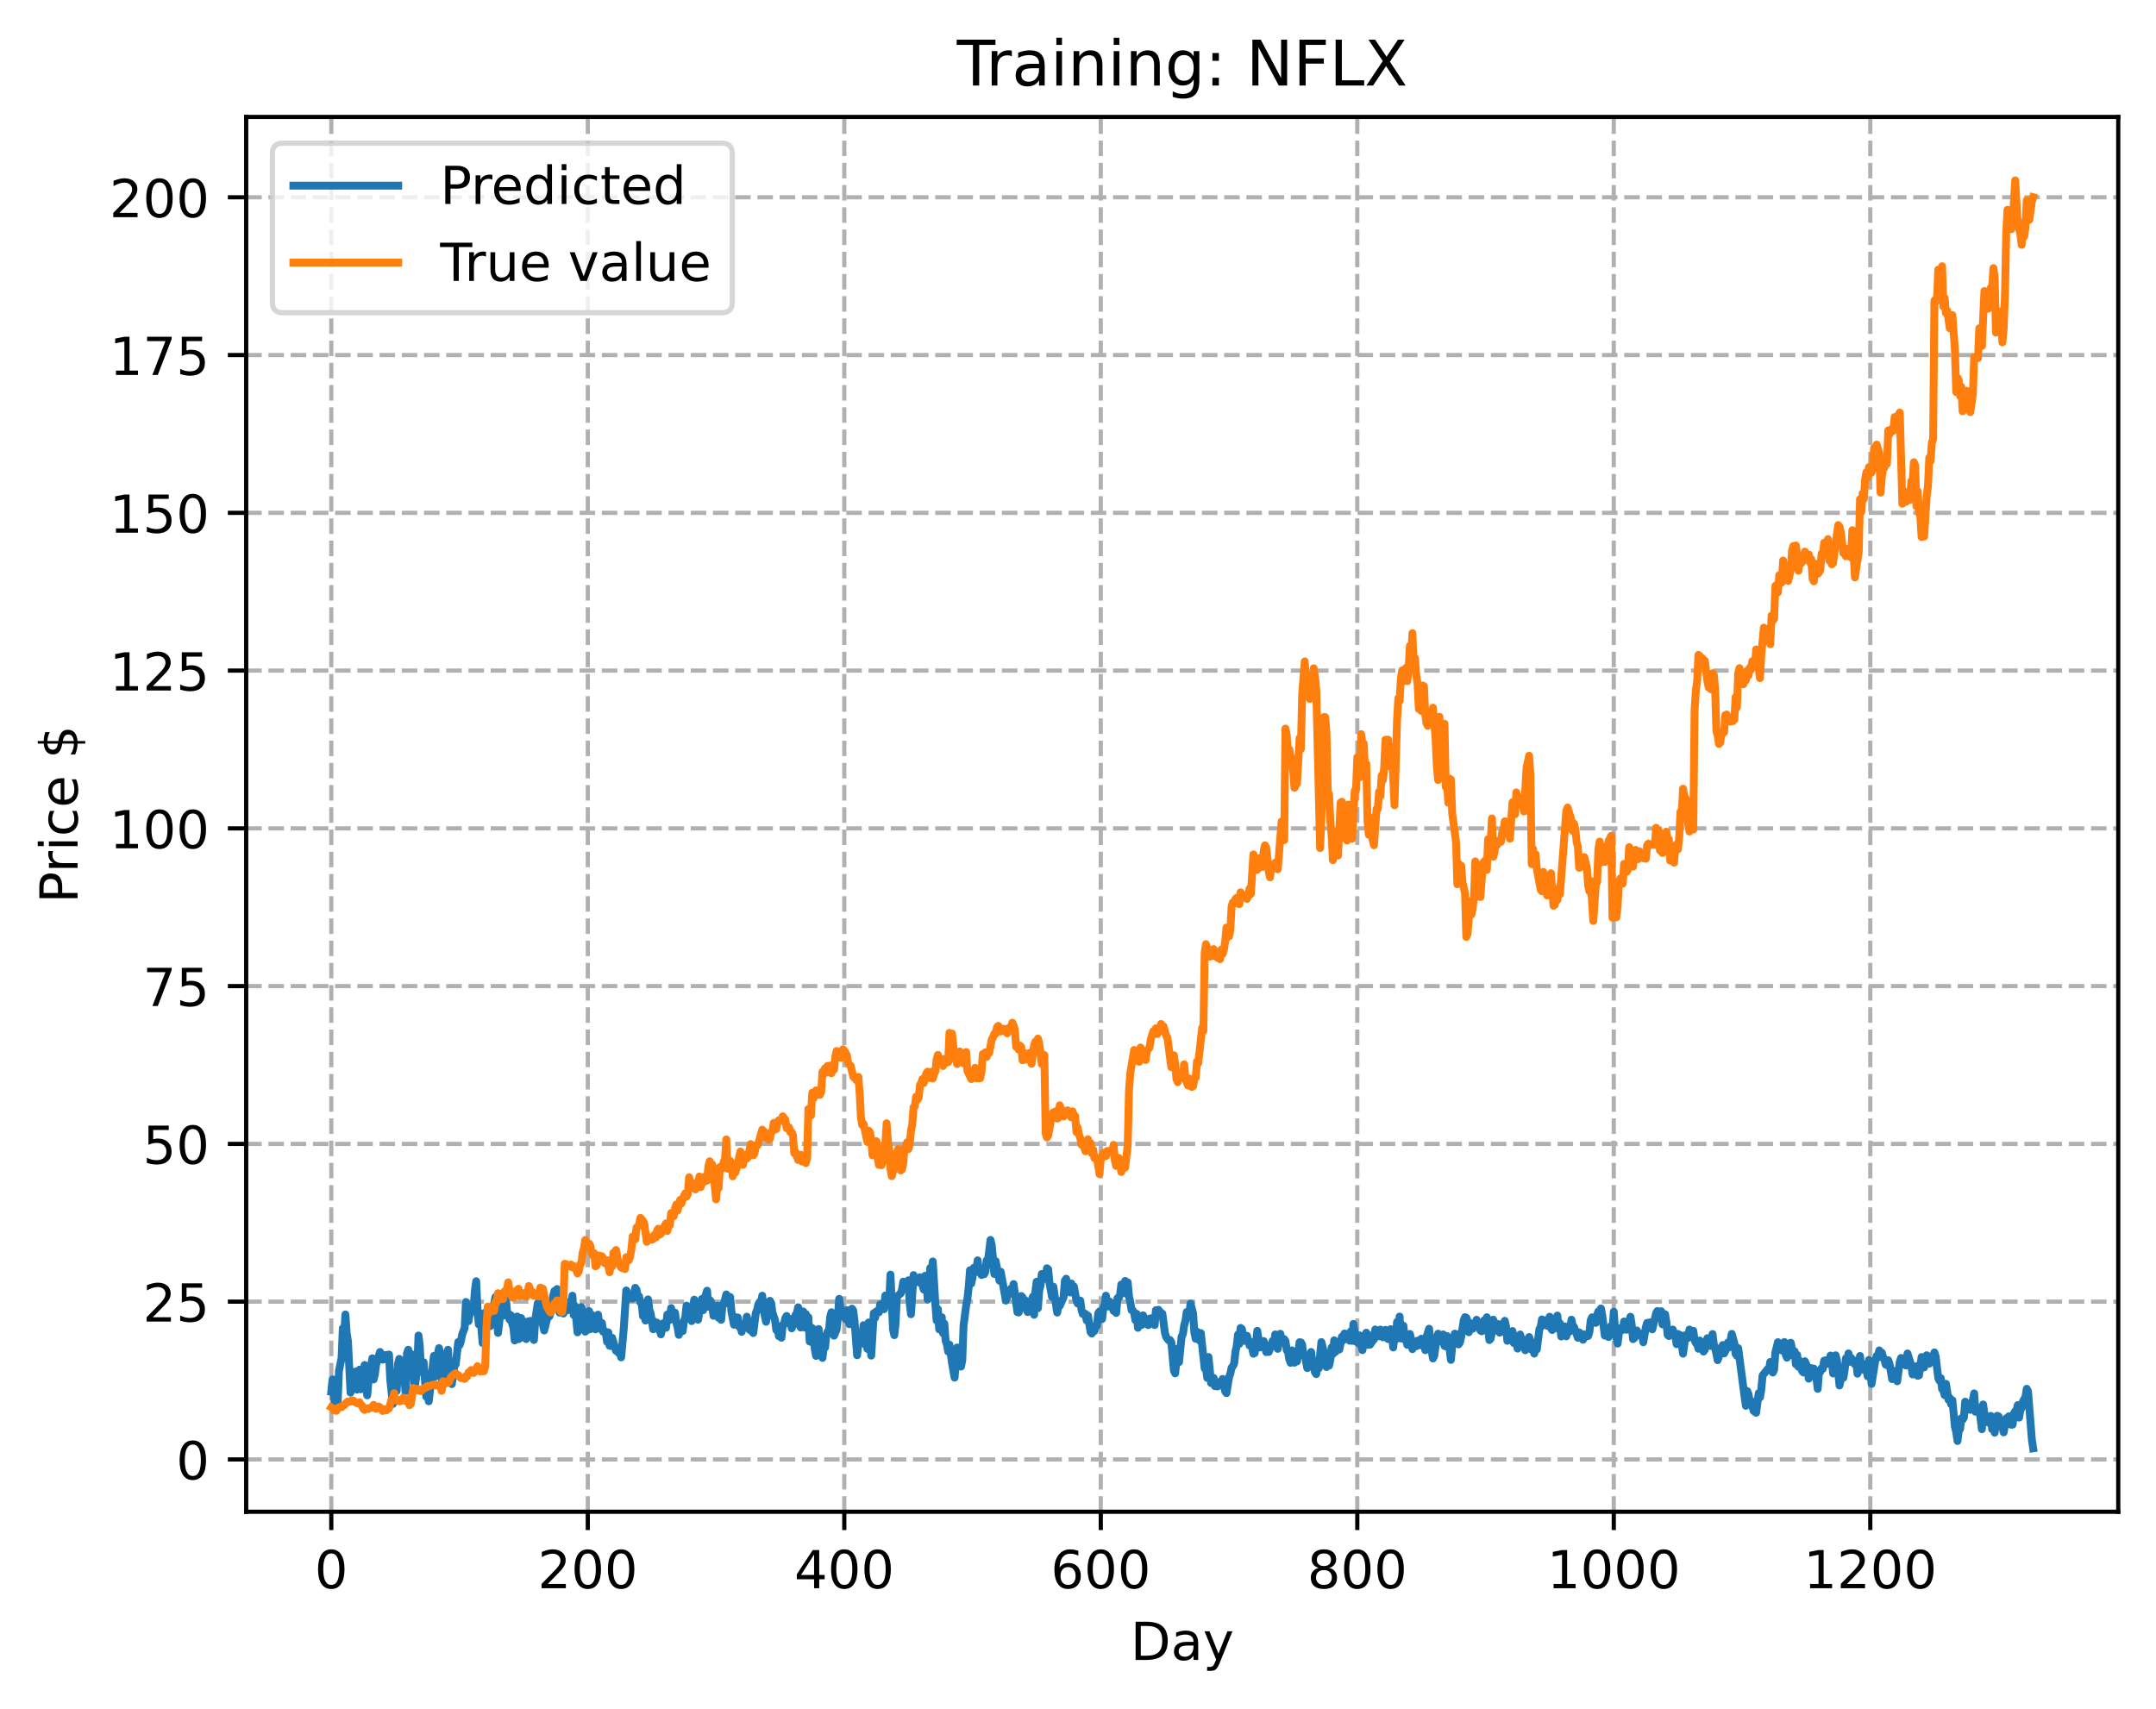 <?xml version="1.0" encoding="utf-8" standalone="no"?>
<!DOCTYPE svg PUBLIC "-//W3C//DTD SVG 1.1//EN"
  "http://www.w3.org/Graphics/SVG/1.1/DTD/svg11.dtd">
<!-- Created with matplotlib (https://matplotlib.org/) -->
<svg height="325.986pt" version="1.1" viewBox="0 0 411.286 325.986" width="411.286pt" xmlns="http://www.w3.org/2000/svg" xmlns:xlink="http://www.w3.org/1999/xlink">
 <defs>
  <style type="text/css">
*{stroke-linecap:butt;stroke-linejoin:round;}
  </style>
 </defs>
 <g id="figure_1">
  <g id="patch_1">
   <path d="M 0 325.986 
L 411.286 325.986 
L 411.286 0 
L 0 0 
z
" style="fill:#ffffff;"/>
  </g>
  <g id="axes_1">
   <g id="patch_2">
    <path d="M 46.966 288.43 
L 404.086 288.43 
L 404.086 22.318 
L 46.966 22.318 
z
" style="fill:#ffffff;"/>
   </g>
   <g id="matplotlib.axis_1">
    <g id="xtick_1">
     <g id="line2d_1">
      <path clip-path="url(#p9b216ac570)" d="M 63.198 288.43 
L 63.198 22.318 
" style="fill:none;stroke:#b0b0b0;stroke-dasharray:2.96,1.28;stroke-dashoffset:0;stroke-width:0.8;"/>
     </g>
     <g id="line2d_2">
      <defs>
       <path d="M 0 0 
L 0 3.5 
" id="m157f58249e" style="stroke:#000000;stroke-width:0.8;"/>
      </defs>
      <g>
       <use style="stroke:#000000;stroke-width:0.8;" x="63.198" xlink:href="#m157f58249e" y="288.43"/>
      </g>
     </g>
     <g id="text_1">
      <!-- 0 -->
      <defs>
       <path d="M 31.781 66.406 
Q 24.172 66.406 20.328 58.906 
Q 16.5 51.422 16.5 36.375 
Q 16.5 21.391 20.328 13.891 
Q 24.172 6.391 31.781 6.391 
Q 39.453 6.391 43.281 13.891 
Q 47.125 21.391 47.125 36.375 
Q 47.125 51.422 43.281 58.906 
Q 39.453 66.406 31.781 66.406 
z
M 31.781 74.219 
Q 44.047 74.219 50.516 64.516 
Q 56.984 54.828 56.984 36.375 
Q 56.984 17.969 50.516 8.266 
Q 44.047 -1.422 31.781 -1.422 
Q 19.531 -1.422 13.062 8.266 
Q 6.594 17.969 6.594 36.375 
Q 6.594 54.828 13.062 64.516 
Q 19.531 74.219 31.781 74.219 
z
" id="DejaVuSans-48"/>
      </defs>
      <g transform="translate(60.017 303.029)scale(0.1 -0.1)">
       <use xlink:href="#DejaVuSans-48"/>
      </g>
     </g>
    </g>
    <g id="xtick_2">
     <g id="line2d_3">
      <path clip-path="url(#p9b216ac570)" d="M 112.129 288.43 
L 112.129 22.318 
" style="fill:none;stroke:#b0b0b0;stroke-dasharray:2.96,1.28;stroke-dashoffset:0;stroke-width:0.8;"/>
     </g>
     <g id="line2d_4">
      <g>
       <use style="stroke:#000000;stroke-width:0.8;" x="112.129" xlink:href="#m157f58249e" y="288.43"/>
      </g>
     </g>
     <g id="text_2">
      <!-- 200 -->
      <defs>
       <path d="M 19.188 8.297 
L 53.609 8.297 
L 53.609 0 
L 7.328 0 
L 7.328 8.297 
Q 12.938 14.109 22.625 23.891 
Q 32.328 33.688 34.812 36.531 
Q 39.547 41.844 41.422 45.531 
Q 43.312 49.219 43.312 52.781 
Q 43.312 58.594 39.234 62.25 
Q 35.156 65.922 28.609 65.922 
Q 23.969 65.922 18.812 64.312 
Q 13.672 62.703 7.812 59.422 
L 7.812 69.391 
Q 13.766 71.781 18.938 73 
Q 24.125 74.219 28.422 74.219 
Q 39.75 74.219 46.484 68.547 
Q 53.219 62.891 53.219 53.422 
Q 53.219 48.922 51.531 44.891 
Q 49.859 40.875 45.406 35.406 
Q 44.188 33.984 37.641 27.219 
Q 31.109 20.453 19.188 8.297 
z
" id="DejaVuSans-50"/>
      </defs>
      <g transform="translate(102.585 303.029)scale(0.1 -0.1)">
       <use xlink:href="#DejaVuSans-50"/>
       <use x="63.623" xlink:href="#DejaVuSans-48"/>
       <use x="127.246" xlink:href="#DejaVuSans-48"/>
      </g>
     </g>
    </g>
    <g id="xtick_3">
     <g id="line2d_5">
      <path clip-path="url(#p9b216ac570)" d="M 161.06 288.43 
L 161.06 22.318 
" style="fill:none;stroke:#b0b0b0;stroke-dasharray:2.96,1.28;stroke-dashoffset:0;stroke-width:0.8;"/>
     </g>
     <g id="line2d_6">
      <g>
       <use style="stroke:#000000;stroke-width:0.8;" x="161.06" xlink:href="#m157f58249e" y="288.43"/>
      </g>
     </g>
     <g id="text_3">
      <!-- 400 -->
      <defs>
       <path d="M 37.797 64.312 
L 12.891 25.391 
L 37.797 25.391 
z
M 35.203 72.906 
L 47.609 72.906 
L 47.609 25.391 
L 58.016 25.391 
L 58.016 17.188 
L 47.609 17.188 
L 47.609 0 
L 37.797 0 
L 37.797 17.188 
L 4.891 17.188 
L 4.891 26.703 
z
" id="DejaVuSans-52"/>
      </defs>
      <g transform="translate(151.516 303.029)scale(0.1 -0.1)">
       <use xlink:href="#DejaVuSans-52"/>
       <use x="63.623" xlink:href="#DejaVuSans-48"/>
       <use x="127.246" xlink:href="#DejaVuSans-48"/>
      </g>
     </g>
    </g>
    <g id="xtick_4">
     <g id="line2d_7">
      <path clip-path="url(#p9b216ac570)" d="M 209.99 288.43 
L 209.99 22.318 
" style="fill:none;stroke:#b0b0b0;stroke-dasharray:2.96,1.28;stroke-dashoffset:0;stroke-width:0.8;"/>
     </g>
     <g id="line2d_8">
      <g>
       <use style="stroke:#000000;stroke-width:0.8;" x="209.99" xlink:href="#m157f58249e" y="288.43"/>
      </g>
     </g>
     <g id="text_4">
      <!-- 600 -->
      <defs>
       <path d="M 33.016 40.375 
Q 26.375 40.375 22.484 35.828 
Q 18.609 31.297 18.609 23.391 
Q 18.609 15.531 22.484 10.953 
Q 26.375 6.391 33.016 6.391 
Q 39.656 6.391 43.531 10.953 
Q 47.406 15.531 47.406 23.391 
Q 47.406 31.297 43.531 35.828 
Q 39.656 40.375 33.016 40.375 
z
M 52.594 71.297 
L 52.594 62.312 
Q 48.875 64.062 45.094 64.984 
Q 41.312 65.922 37.594 65.922 
Q 27.828 65.922 22.672 59.328 
Q 17.531 52.734 16.797 39.406 
Q 19.672 43.656 24.016 45.922 
Q 28.375 48.188 33.594 48.188 
Q 44.578 48.188 50.953 41.516 
Q 57.328 34.859 57.328 23.391 
Q 57.328 12.156 50.688 5.359 
Q 44.047 -1.422 33.016 -1.422 
Q 20.359 -1.422 13.672 8.266 
Q 6.984 17.969 6.984 36.375 
Q 6.984 53.656 15.188 63.938 
Q 23.391 74.219 37.203 74.219 
Q 40.922 74.219 44.703 73.484 
Q 48.484 72.75 52.594 71.297 
z
" id="DejaVuSans-54"/>
      </defs>
      <g transform="translate(200.446 303.029)scale(0.1 -0.1)">
       <use xlink:href="#DejaVuSans-54"/>
       <use x="63.623" xlink:href="#DejaVuSans-48"/>
       <use x="127.246" xlink:href="#DejaVuSans-48"/>
      </g>
     </g>
    </g>
    <g id="xtick_5">
     <g id="line2d_9">
      <path clip-path="url(#p9b216ac570)" d="M 258.921 288.43 
L 258.921 22.318 
" style="fill:none;stroke:#b0b0b0;stroke-dasharray:2.96,1.28;stroke-dashoffset:0;stroke-width:0.8;"/>
     </g>
     <g id="line2d_10">
      <g>
       <use style="stroke:#000000;stroke-width:0.8;" x="258.921" xlink:href="#m157f58249e" y="288.43"/>
      </g>
     </g>
     <g id="text_5">
      <!-- 800 -->
      <defs>
       <path d="M 31.781 34.625 
Q 24.75 34.625 20.719 30.859 
Q 16.703 27.094 16.703 20.516 
Q 16.703 13.922 20.719 10.156 
Q 24.75 6.391 31.781 6.391 
Q 38.812 6.391 42.859 10.172 
Q 46.922 13.969 46.922 20.516 
Q 46.922 27.094 42.891 30.859 
Q 38.875 34.625 31.781 34.625 
z
M 21.922 38.812 
Q 15.578 40.375 12.031 44.719 
Q 8.5 49.078 8.5 55.328 
Q 8.5 64.062 14.719 69.141 
Q 20.953 74.219 31.781 74.219 
Q 42.672 74.219 48.875 69.141 
Q 55.078 64.062 55.078 55.328 
Q 55.078 49.078 51.531 44.719 
Q 48 40.375 41.703 38.812 
Q 48.828 37.156 52.797 32.312 
Q 56.781 27.484 56.781 20.516 
Q 56.781 9.906 50.312 4.234 
Q 43.844 -1.422 31.781 -1.422 
Q 19.734 -1.422 13.25 4.234 
Q 6.781 9.906 6.781 20.516 
Q 6.781 27.484 10.781 32.312 
Q 14.797 37.156 21.922 38.812 
z
M 18.312 54.391 
Q 18.312 48.734 21.844 45.562 
Q 25.391 42.391 31.781 42.391 
Q 38.141 42.391 41.719 45.562 
Q 45.312 48.734 45.312 54.391 
Q 45.312 60.062 41.719 63.234 
Q 38.141 66.406 31.781 66.406 
Q 25.391 66.406 21.844 63.234 
Q 18.312 60.062 18.312 54.391 
z
" id="DejaVuSans-56"/>
      </defs>
      <g transform="translate(249.377 303.029)scale(0.1 -0.1)">
       <use xlink:href="#DejaVuSans-56"/>
       <use x="63.623" xlink:href="#DejaVuSans-48"/>
       <use x="127.246" xlink:href="#DejaVuSans-48"/>
      </g>
     </g>
    </g>
    <g id="xtick_6">
     <g id="line2d_11">
      <path clip-path="url(#p9b216ac570)" d="M 307.851 288.43 
L 307.851 22.318 
" style="fill:none;stroke:#b0b0b0;stroke-dasharray:2.96,1.28;stroke-dashoffset:0;stroke-width:0.8;"/>
     </g>
     <g id="line2d_12">
      <g>
       <use style="stroke:#000000;stroke-width:0.8;" x="307.851" xlink:href="#m157f58249e" y="288.43"/>
      </g>
     </g>
     <g id="text_6">
      <!-- 1000 -->
      <defs>
       <path d="M 12.406 8.297 
L 28.516 8.297 
L 28.516 63.922 
L 10.984 60.406 
L 10.984 69.391 
L 28.422 72.906 
L 38.281 72.906 
L 38.281 8.297 
L 54.391 8.297 
L 54.391 0 
L 12.406 0 
z
" id="DejaVuSans-49"/>
      </defs>
      <g transform="translate(295.126 303.029)scale(0.1 -0.1)">
       <use xlink:href="#DejaVuSans-49"/>
       <use x="63.623" xlink:href="#DejaVuSans-48"/>
       <use x="127.246" xlink:href="#DejaVuSans-48"/>
       <use x="190.869" xlink:href="#DejaVuSans-48"/>
      </g>
     </g>
    </g>
    <g id="xtick_7">
     <g id="line2d_13">
      <path clip-path="url(#p9b216ac570)" d="M 356.782 288.43 
L 356.782 22.318 
" style="fill:none;stroke:#b0b0b0;stroke-dasharray:2.96,1.28;stroke-dashoffset:0;stroke-width:0.8;"/>
     </g>
     <g id="line2d_14">
      <g>
       <use style="stroke:#000000;stroke-width:0.8;" x="356.782" xlink:href="#m157f58249e" y="288.43"/>
      </g>
     </g>
     <g id="text_7">
      <!-- 1200 -->
      <g transform="translate(344.057 303.029)scale(0.1 -0.1)">
       <use xlink:href="#DejaVuSans-49"/>
       <use x="63.623" xlink:href="#DejaVuSans-50"/>
       <use x="127.246" xlink:href="#DejaVuSans-48"/>
       <use x="190.869" xlink:href="#DejaVuSans-48"/>
      </g>
     </g>
    </g>
    <g id="text_8">
     <!-- Day -->
     <defs>
      <path d="M 19.672 64.797 
L 19.672 8.109 
L 31.594 8.109 
Q 46.688 8.109 53.688 14.938 
Q 60.688 21.781 60.688 36.531 
Q 60.688 51.172 53.688 57.984 
Q 46.688 64.797 31.594 64.797 
z
M 9.812 72.906 
L 30.078 72.906 
Q 51.266 72.906 61.172 64.094 
Q 71.094 55.281 71.094 36.531 
Q 71.094 17.672 61.125 8.828 
Q 51.172 0 30.078 0 
L 9.812 0 
z
" id="DejaVuSans-68"/>
      <path d="M 34.281 27.484 
Q 23.391 27.484 19.188 25 
Q 14.984 22.516 14.984 16.5 
Q 14.984 11.719 18.141 8.906 
Q 21.297 6.109 26.703 6.109 
Q 34.188 6.109 38.703 11.406 
Q 43.219 16.703 43.219 25.484 
L 43.219 27.484 
z
M 52.203 31.203 
L 52.203 0 
L 43.219 0 
L 43.219 8.297 
Q 40.141 3.328 35.547 0.953 
Q 30.953 -1.422 24.312 -1.422 
Q 15.922 -1.422 10.953 3.297 
Q 6 8.016 6 15.922 
Q 6 25.141 12.172 29.828 
Q 18.359 34.516 30.609 34.516 
L 43.219 34.516 
L 43.219 35.406 
Q 43.219 41.609 39.141 45 
Q 35.062 48.391 27.688 48.391 
Q 23 48.391 18.547 47.266 
Q 14.109 46.141 10.016 43.891 
L 10.016 52.203 
Q 14.938 54.109 19.578 55.047 
Q 24.219 56 28.609 56 
Q 40.484 56 46.344 49.844 
Q 52.203 43.703 52.203 31.203 
z
" id="DejaVuSans-97"/>
      <path d="M 32.172 -5.078 
Q 28.375 -14.844 24.75 -17.812 
Q 21.141 -20.797 15.094 -20.797 
L 7.906 -20.797 
L 7.906 -13.281 
L 13.188 -13.281 
Q 16.891 -13.281 18.938 -11.516 
Q 21 -9.766 23.484 -3.219 
L 25.094 0.875 
L 2.984 54.688 
L 12.5 54.688 
L 29.594 11.922 
L 46.688 54.688 
L 56.203 54.688 
z
" id="DejaVuSans-121"/>
     </defs>
     <g transform="translate(215.652 316.707)scale(0.1 -0.1)">
      <use xlink:href="#DejaVuSans-68"/>
      <use x="77.002" xlink:href="#DejaVuSans-97"/>
      <use x="138.281" xlink:href="#DejaVuSans-121"/>
     </g>
    </g>
   </g>
   <g id="matplotlib.axis_2">
    <g id="ytick_1">
     <g id="line2d_15">
      <path clip-path="url(#p9b216ac570)" d="M 46.966 278.45 
L 404.086 278.45 
" style="fill:none;stroke:#b0b0b0;stroke-dasharray:2.96,1.28;stroke-dashoffset:0;stroke-width:0.8;"/>
     </g>
     <g id="line2d_16">
      <defs>
       <path d="M 0 0 
L -3.5 0 
" id="m8b8ccfe4e1" style="stroke:#000000;stroke-width:0.8;"/>
      </defs>
      <g>
       <use style="stroke:#000000;stroke-width:0.8;" x="46.966" xlink:href="#m8b8ccfe4e1" y="278.45"/>
      </g>
     </g>
     <g id="text_9">
      <!-- 0 -->
      <g transform="translate(33.603 282.249)scale(0.1 -0.1)">
       <use xlink:href="#DejaVuSans-48"/>
      </g>
     </g>
    </g>
    <g id="ytick_2">
     <g id="line2d_17">
      <path clip-path="url(#p9b216ac570)" d="M 46.966 248.348 
L 404.086 248.348 
" style="fill:none;stroke:#b0b0b0;stroke-dasharray:2.96,1.28;stroke-dashoffset:0;stroke-width:0.8;"/>
     </g>
     <g id="line2d_18">
      <g>
       <use style="stroke:#000000;stroke-width:0.8;" x="46.966" xlink:href="#m8b8ccfe4e1" y="248.348"/>
      </g>
     </g>
     <g id="text_10">
      <!-- 25 -->
      <defs>
       <path d="M 10.797 72.906 
L 49.516 72.906 
L 49.516 64.594 
L 19.828 64.594 
L 19.828 46.734 
Q 21.969 47.469 24.109 47.828 
Q 26.266 48.188 28.422 48.188 
Q 40.625 48.188 47.75 41.5 
Q 54.891 34.812 54.891 23.391 
Q 54.891 11.625 47.562 5.094 
Q 40.234 -1.422 26.906 -1.422 
Q 22.312 -1.422 17.547 -0.641 
Q 12.797 0.141 7.719 1.703 
L 7.719 11.625 
Q 12.109 9.234 16.797 8.062 
Q 21.484 6.891 26.703 6.891 
Q 35.156 6.891 40.078 11.328 
Q 45.016 15.766 45.016 23.391 
Q 45.016 31 40.078 35.438 
Q 35.156 39.891 26.703 39.891 
Q 22.75 39.891 18.812 39.016 
Q 14.891 38.141 10.797 36.281 
z
" id="DejaVuSans-53"/>
      </defs>
      <g transform="translate(27.241 252.148)scale(0.1 -0.1)">
       <use xlink:href="#DejaVuSans-50"/>
       <use x="63.623" xlink:href="#DejaVuSans-53"/>
      </g>
     </g>
    </g>
    <g id="ytick_3">
     <g id="line2d_19">
      <path clip-path="url(#p9b216ac570)" d="M 46.966 218.247 
L 404.086 218.247 
" style="fill:none;stroke:#b0b0b0;stroke-dasharray:2.96,1.28;stroke-dashoffset:0;stroke-width:0.8;"/>
     </g>
     <g id="line2d_20">
      <g>
       <use style="stroke:#000000;stroke-width:0.8;" x="46.966" xlink:href="#m8b8ccfe4e1" y="218.247"/>
      </g>
     </g>
     <g id="text_11">
      <!-- 50 -->
      <g transform="translate(27.241 222.047)scale(0.1 -0.1)">
       <use xlink:href="#DejaVuSans-53"/>
       <use x="63.623" xlink:href="#DejaVuSans-48"/>
      </g>
     </g>
    </g>
    <g id="ytick_4">
     <g id="line2d_21">
      <path clip-path="url(#p9b216ac570)" d="M 46.966 188.146 
L 404.086 188.146 
" style="fill:none;stroke:#b0b0b0;stroke-dasharray:2.96,1.28;stroke-dashoffset:0;stroke-width:0.8;"/>
     </g>
     <g id="line2d_22">
      <g>
       <use style="stroke:#000000;stroke-width:0.8;" x="46.966" xlink:href="#m8b8ccfe4e1" y="188.146"/>
      </g>
     </g>
     <g id="text_12">
      <!-- 75 -->
      <defs>
       <path d="M 8.203 72.906 
L 55.078 72.906 
L 55.078 68.703 
L 28.609 0 
L 18.312 0 
L 43.219 64.594 
L 8.203 64.594 
z
" id="DejaVuSans-55"/>
      </defs>
      <g transform="translate(27.241 191.946)scale(0.1 -0.1)">
       <use xlink:href="#DejaVuSans-55"/>
       <use x="63.623" xlink:href="#DejaVuSans-53"/>
      </g>
     </g>
    </g>
    <g id="ytick_5">
     <g id="line2d_23">
      <path clip-path="url(#p9b216ac570)" d="M 46.966 158.045 
L 404.086 158.045 
" style="fill:none;stroke:#b0b0b0;stroke-dasharray:2.96,1.28;stroke-dashoffset:0;stroke-width:0.8;"/>
     </g>
     <g id="line2d_24">
      <g>
       <use style="stroke:#000000;stroke-width:0.8;" x="46.966" xlink:href="#m8b8ccfe4e1" y="158.045"/>
      </g>
     </g>
     <g id="text_13">
      <!-- 100 -->
      <g transform="translate(20.878 161.844)scale(0.1 -0.1)">
       <use xlink:href="#DejaVuSans-49"/>
       <use x="63.623" xlink:href="#DejaVuSans-48"/>
       <use x="127.246" xlink:href="#DejaVuSans-48"/>
      </g>
     </g>
    </g>
    <g id="ytick_6">
     <g id="line2d_25">
      <path clip-path="url(#p9b216ac570)" d="M 46.966 127.944 
L 404.086 127.944 
" style="fill:none;stroke:#b0b0b0;stroke-dasharray:2.96,1.28;stroke-dashoffset:0;stroke-width:0.8;"/>
     </g>
     <g id="line2d_26">
      <g>
       <use style="stroke:#000000;stroke-width:0.8;" x="46.966" xlink:href="#m8b8ccfe4e1" y="127.944"/>
      </g>
     </g>
     <g id="text_14">
      <!-- 125 -->
      <g transform="translate(20.878 131.743)scale(0.1 -0.1)">
       <use xlink:href="#DejaVuSans-49"/>
       <use x="63.623" xlink:href="#DejaVuSans-50"/>
       <use x="127.246" xlink:href="#DejaVuSans-53"/>
      </g>
     </g>
    </g>
    <g id="ytick_7">
     <g id="line2d_27">
      <path clip-path="url(#p9b216ac570)" d="M 46.966 97.843 
L 404.086 97.843 
" style="fill:none;stroke:#b0b0b0;stroke-dasharray:2.96,1.28;stroke-dashoffset:0;stroke-width:0.8;"/>
     </g>
     <g id="line2d_28">
      <g>
       <use style="stroke:#000000;stroke-width:0.8;" x="46.966" xlink:href="#m8b8ccfe4e1" y="97.843"/>
      </g>
     </g>
     <g id="text_15">
      <!-- 150 -->
      <g transform="translate(20.878 101.642)scale(0.1 -0.1)">
       <use xlink:href="#DejaVuSans-49"/>
       <use x="63.623" xlink:href="#DejaVuSans-53"/>
       <use x="127.246" xlink:href="#DejaVuSans-48"/>
      </g>
     </g>
    </g>
    <g id="ytick_8">
     <g id="line2d_29">
      <path clip-path="url(#p9b216ac570)" d="M 46.966 67.742 
L 404.086 67.742 
" style="fill:none;stroke:#b0b0b0;stroke-dasharray:2.96,1.28;stroke-dashoffset:0;stroke-width:0.8;"/>
     </g>
     <g id="line2d_30">
      <g>
       <use style="stroke:#000000;stroke-width:0.8;" x="46.966" xlink:href="#m8b8ccfe4e1" y="67.742"/>
      </g>
     </g>
     <g id="text_16">
      <!-- 175 -->
      <g transform="translate(20.878 71.541)scale(0.1 -0.1)">
       <use xlink:href="#DejaVuSans-49"/>
       <use x="63.623" xlink:href="#DejaVuSans-55"/>
       <use x="127.246" xlink:href="#DejaVuSans-53"/>
      </g>
     </g>
    </g>
    <g id="ytick_9">
     <g id="line2d_31">
      <path clip-path="url(#p9b216ac570)" d="M 46.966 37.641 
L 404.086 37.641 
" style="fill:none;stroke:#b0b0b0;stroke-dasharray:2.96,1.28;stroke-dashoffset:0;stroke-width:0.8;"/>
     </g>
     <g id="line2d_32">
      <g>
       <use style="stroke:#000000;stroke-width:0.8;" x="46.966" xlink:href="#m8b8ccfe4e1" y="37.641"/>
      </g>
     </g>
     <g id="text_17">
      <!-- 200 -->
      <g transform="translate(20.878 41.44)scale(0.1 -0.1)">
       <use xlink:href="#DejaVuSans-50"/>
       <use x="63.623" xlink:href="#DejaVuSans-48"/>
       <use x="127.246" xlink:href="#DejaVuSans-48"/>
      </g>
     </g>
    </g>
    <g id="text_18">
     <!-- Price $ -->
     <defs>
      <path d="M 19.672 64.797 
L 19.672 37.406 
L 32.078 37.406 
Q 38.969 37.406 42.719 40.969 
Q 46.484 44.531 46.484 51.125 
Q 46.484 57.672 42.719 61.234 
Q 38.969 64.797 32.078 64.797 
z
M 9.812 72.906 
L 32.078 72.906 
Q 44.344 72.906 50.609 67.359 
Q 56.891 61.812 56.891 51.125 
Q 56.891 40.328 50.609 34.812 
Q 44.344 29.297 32.078 29.297 
L 19.672 29.297 
L 19.672 0 
L 9.812 0 
z
" id="DejaVuSans-80"/>
      <path d="M 41.109 46.297 
Q 39.594 47.172 37.812 47.578 
Q 36.031 48 33.891 48 
Q 26.266 48 22.188 43.047 
Q 18.109 38.094 18.109 28.812 
L 18.109 0 
L 9.078 0 
L 9.078 54.688 
L 18.109 54.688 
L 18.109 46.188 
Q 20.953 51.172 25.484 53.578 
Q 30.031 56 36.531 56 
Q 37.453 56 38.578 55.875 
Q 39.703 55.766 41.062 55.516 
z
" id="DejaVuSans-114"/>
      <path d="M 9.422 54.688 
L 18.406 54.688 
L 18.406 0 
L 9.422 0 
z
M 9.422 75.984 
L 18.406 75.984 
L 18.406 64.594 
L 9.422 64.594 
z
" id="DejaVuSans-105"/>
      <path d="M 48.781 52.594 
L 48.781 44.188 
Q 44.969 46.297 41.141 47.344 
Q 37.312 48.391 33.406 48.391 
Q 24.656 48.391 19.812 42.844 
Q 14.984 37.312 14.984 27.297 
Q 14.984 17.281 19.812 11.734 
Q 24.656 6.203 33.406 6.203 
Q 37.312 6.203 41.141 7.25 
Q 44.969 8.297 48.781 10.406 
L 48.781 2.094 
Q 45.016 0.344 40.984 -0.531 
Q 36.969 -1.422 32.422 -1.422 
Q 20.062 -1.422 12.781 6.344 
Q 5.516 14.109 5.516 27.297 
Q 5.516 40.672 12.859 48.328 
Q 20.219 56 33.016 56 
Q 37.156 56 41.109 55.141 
Q 45.062 54.297 48.781 52.594 
z
" id="DejaVuSans-99"/>
      <path d="M 56.203 29.594 
L 56.203 25.203 
L 14.891 25.203 
Q 15.484 15.922 20.484 11.062 
Q 25.484 6.203 34.422 6.203 
Q 39.594 6.203 44.453 7.469 
Q 49.312 8.734 54.109 11.281 
L 54.109 2.781 
Q 49.266 0.734 44.188 -0.344 
Q 39.109 -1.422 33.891 -1.422 
Q 20.797 -1.422 13.156 6.188 
Q 5.516 13.812 5.516 26.812 
Q 5.516 40.234 12.766 48.109 
Q 20.016 56 32.328 56 
Q 43.359 56 49.781 48.891 
Q 56.203 41.797 56.203 29.594 
z
M 47.219 32.234 
Q 47.125 39.594 43.094 43.984 
Q 39.062 48.391 32.422 48.391 
Q 24.906 48.391 20.391 44.141 
Q 15.875 39.891 15.188 32.172 
z
" id="DejaVuSans-101"/>
      <path id="DejaVuSans-32"/>
      <path d="M 33.797 -14.703 
L 28.906 -14.703 
L 28.859 0 
Q 23.734 0.094 18.609 1.188 
Q 13.484 2.297 8.297 4.5 
L 8.297 13.281 
Q 13.281 10.156 18.375 8.562 
Q 23.484 6.984 28.906 6.938 
L 28.906 29.203 
Q 18.109 30.953 13.203 35.156 
Q 8.297 39.359 8.297 46.688 
Q 8.297 54.641 13.625 59.219 
Q 18.953 63.812 28.906 64.5 
L 28.906 75.984 
L 33.797 75.984 
L 33.797 64.656 
Q 38.328 64.453 42.578 63.688 
Q 46.828 62.938 50.875 61.625 
L 50.875 53.078 
Q 46.828 55.125 42.547 56.25 
Q 38.281 57.375 33.797 57.562 
L 33.797 36.719 
Q 44.875 35.016 50.094 30.609 
Q 55.328 26.219 55.328 18.609 
Q 55.328 10.359 49.781 5.594 
Q 44.234 0.828 33.797 0.094 
z
M 28.906 37.594 
L 28.906 57.625 
Q 23.25 56.984 20.266 54.391 
Q 17.281 51.812 17.281 47.516 
Q 17.281 43.312 20.031 40.969 
Q 22.797 38.625 28.906 37.594 
z
M 33.797 28.219 
L 33.797 7.078 
Q 39.984 7.906 43.141 10.594 
Q 46.297 13.281 46.297 17.672 
Q 46.297 21.969 43.281 24.5 
Q 40.281 27.047 33.797 28.219 
z
" id="DejaVuSans-36"/>
     </defs>
     <g transform="translate(14.798 172.342)rotate(-90)scale(0.1 -0.1)">
      <use xlink:href="#DejaVuSans-80"/>
      <use x="58.553" xlink:href="#DejaVuSans-114"/>
      <use x="99.666" xlink:href="#DejaVuSans-105"/>
      <use x="127.449" xlink:href="#DejaVuSans-99"/>
      <use x="182.43" xlink:href="#DejaVuSans-101"/>
      <use x="243.953" xlink:href="#DejaVuSans-32"/>
      <use x="275.74" xlink:href="#DejaVuSans-36"/>
     </g>
    </g>
   </g>
   <g id="line2d_33">
    <path clip-path="url(#p9b216ac570)" d="M 63.198 265.507 
L 63.443 263.185 
L 63.932 268.626 
L 64.177 265.046 
L 64.422 267.465 
L 64.666 261.534 
L 65.156 259.121 
L 65.4 253.419 
L 65.645 254.993 
L 65.89 250.79 
L 66.134 254.339 
L 66.379 255.919 
L 66.868 265.701 
L 67.113 264.252 
L 67.357 262.116 
L 67.847 261.68 
L 68.091 265.128 
L 68.581 261.324 
L 68.825 265.067 
L 69.07 262.582 
L 69.315 261.715 
L 69.559 260.431 
L 70.049 266.226 
L 70.538 260.922 
L 70.783 260.652 
L 71.027 259.155 
L 71.272 263.194 
L 71.517 262.216 
L 71.761 260.293 
L 72.495 257.947 
L 72.984 259.417 
L 73.229 258.532 
L 73.474 259.329 
L 73.718 258.522 
L 73.963 258.544 
L 74.208 258.436 
L 74.452 263.327 
L 74.942 267.873 
L 75.431 262.531 
L 75.676 265.391 
L 75.92 260.22 
L 76.165 259.266 
L 76.41 263.487 
L 76.899 259.992 
L 77.388 265.941 
L 77.633 258.208 
L 77.878 257.523 
L 78.122 258.458 
L 78.367 258.282 
L 78.611 262.587 
L 78.856 261.136 
L 79.101 264.993 
L 79.59 260.985 
L 79.835 254.81 
L 80.079 256.746 
L 80.324 261.74 
L 80.813 259.9 
L 81.303 266.483 
L 81.547 265.036 
L 81.792 267.366 
L 82.771 258.696 
L 83.015 262.632 
L 83.26 258.672 
L 83.505 258.366 
L 83.749 257.214 
L 83.994 258.193 
L 84.239 263.022 
L 84.728 260.092 
L 84.972 263.45 
L 85.217 258.994 
L 85.462 257.525 
L 85.706 262.86 
L 85.951 261.03 
L 86.196 264.073 
L 86.685 260.553 
L 86.93 260.318 
L 87.419 256.048 
L 87.664 256.654 
L 87.908 255.949 
L 88.153 254.656 
L 88.642 253.341 
L 88.887 248.405 
L 89.132 251.004 
L 89.376 252.066 
L 89.621 250.545 
L 89.866 249.877 
L 90.11 250.291 
L 90.355 249.479 
L 90.599 246.184 
L 90.844 244.452 
L 91.089 249.843 
L 91.333 252.682 
L 91.578 250.547 
L 92.067 256.249 
L 92.557 250.432 
L 92.801 251.864 
L 93.046 249.648 
L 93.291 252.511 
L 93.535 253.019 
L 93.78 252.027 
L 94.025 249.401 
L 94.269 248.713 
L 94.514 247.461 
L 95.003 254.317 
L 95.248 252.255 
L 95.493 249.056 
L 95.737 250.696 
L 95.982 251.026 
L 96.471 246.883 
L 96.716 250.308 
L 96.96 250.571 
L 97.205 251.766 
L 97.45 250.934 
L 97.694 252.54 
L 97.939 253.303 
L 98.184 255.758 
L 98.673 251.182 
L 98.918 255.502 
L 99.162 255.345 
L 99.407 251.468 
L 100.141 253.973 
L 100.386 255.488 
L 100.63 252.135 
L 100.875 252.937 
L 101.12 252.02 
L 101.364 254.17 
L 101.609 252.313 
L 101.854 255.667 
L 102.098 251.861 
L 102.587 248.665 
L 102.832 248.502 
L 103.077 248.679 
L 103.321 249.172 
L 103.566 252.784 
L 103.811 253.854 
L 104.3 251.908 
L 104.545 250.264 
L 104.789 251.182 
L 105.034 250.508 
L 105.279 249.203 
L 105.523 247.23 
L 105.768 246.305 
L 106.013 246.923 
L 106.257 245.938 
L 106.502 247.125 
L 106.747 250.44 
L 106.991 248.55 
L 107.236 249.267 
L 107.481 250.615 
L 107.725 248.888 
L 107.97 249.965 
L 108.215 249.995 
L 108.459 249.504 
L 108.704 248.344 
L 108.948 249.504 
L 109.193 247.206 
L 109.438 250.901 
L 109.682 249.157 
L 110.172 254.212 
L 110.906 249.379 
L 111.15 250.379 
L 111.395 250.684 
L 111.64 254.074 
L 112.129 251.746 
L 112.374 250.146 
L 112.618 253.598 
L 112.863 250.832 
L 113.108 251.633 
L 113.352 251.608 
L 113.597 253.634 
L 113.842 252.671 
L 114.086 250.833 
L 114.331 252.741 
L 114.575 253.554 
L 114.82 252.411 
L 115.065 254.095 
L 115.309 253.916 
L 115.554 254.156 
L 115.799 256.017 
L 116.043 254.208 
L 116.288 256.768 
L 116.533 256.81 
L 116.777 255.243 
L 117.511 257.727 
L 117.756 257.197 
L 118.001 258.132 
L 118.245 257.482 
L 118.49 258.982 
L 118.979 253.639 
L 119.469 246.211 
L 119.713 247.254 
L 119.958 247.725 
L 120.203 247.75 
L 120.447 246.997 
L 120.692 247.769 
L 121.181 245.707 
L 121.426 246.057 
L 121.67 247.344 
L 121.915 247.339 
L 122.16 248.512 
L 122.404 248.472 
L 122.649 251.1 
L 122.894 250.748 
L 123.138 251.951 
L 123.628 247.909 
L 123.872 249.922 
L 124.117 250.598 
L 124.606 253.618 
L 124.851 252.152 
L 125.096 252.923 
L 125.34 252.366 
L 125.585 253.39 
L 125.83 253.757 
L 126.074 254.594 
L 126.563 252.454 
L 127.053 253.342 
L 127.297 250.805 
L 127.542 251.493 
L 127.787 251.817 
L 128.031 249.57 
L 128.276 251.552 
L 128.521 251.633 
L 128.765 250.45 
L 129.01 252.351 
L 129.255 253.188 
L 129.499 254.687 
L 129.744 252.661 
L 129.989 253.587 
L 130.233 253.965 
L 130.478 252.006 
L 130.723 251.374 
L 130.967 249.104 
L 131.212 250.738 
L 131.457 249.914 
L 131.701 249.613 
L 131.946 252.057 
L 132.191 249.245 
L 132.435 247.973 
L 132.68 251.239 
L 132.924 251.26 
L 133.169 251.791 
L 133.658 248.893 
L 133.903 247.827 
L 134.148 249.972 
L 134.392 247.865 
L 134.882 246.258 
L 135.126 249.316 
L 135.371 248.026 
L 135.616 248.297 
L 135.86 249.231 
L 136.105 251.049 
L 136.35 249.412 
L 136.594 250.184 
L 136.839 249.112 
L 137.084 251.442 
L 137.328 250.475 
L 137.573 251.814 
L 137.818 248.96 
L 138.062 248.905 
L 138.551 246.969 
L 138.796 247.882 
L 139.041 247.397 
L 139.285 247.469 
L 139.53 250.242 
L 140.019 252.755 
L 140.264 251.292 
L 140.509 251.739 
L 140.753 251.369 
L 140.998 253.143 
L 141.243 253.003 
L 141.487 254.106 
L 141.732 252.886 
L 141.977 252.691 
L 142.221 253.076 
L 142.466 251.213 
L 142.955 253.684 
L 143.445 254.009 
L 143.689 254.334 
L 144.178 250.513 
L 144.423 249.922 
L 144.668 248.85 
L 144.912 248.403 
L 145.157 248.712 
L 145.402 247.209 
L 145.646 249.876 
L 146.136 252.189 
L 146.625 248.513 
L 146.87 248.194 
L 147.114 248.612 
L 147.359 250.477 
L 147.848 251.891 
L 148.093 253.762 
L 148.338 253.101 
L 148.582 254.942 
L 148.827 254.235 
L 149.072 255.236 
L 149.316 252.777 
L 149.561 252.712 
L 149.806 251.503 
L 150.05 251.082 
L 150.539 252.526 
L 150.784 251.652 
L 151.029 253.438 
L 151.518 252.428 
L 151.763 250.87 
L 152.007 250.58 
L 152.252 249.427 
L 152.497 250.093 
L 152.741 253.284 
L 152.986 252.264 
L 153.231 250.221 
L 153.475 253.29 
L 153.72 250.701 
L 153.965 251.269 
L 154.209 251.321 
L 154.454 255.941 
L 154.699 256.032 
L 154.943 253.382 
L 155.188 254.779 
L 155.433 257.385 
L 155.677 258.705 
L 155.922 254.62 
L 156.166 253.564 
L 156.411 257.392 
L 156.656 256.612 
L 156.9 259.083 
L 157.145 257.005 
L 157.39 257.1 
L 157.634 254.738 
L 157.879 254.069 
L 158.124 254.111 
L 158.368 251.231 
L 158.613 250.367 
L 158.858 254.406 
L 159.102 254.843 
L 159.592 253.663 
L 159.836 251.417 
L 160.081 247.811 
L 160.326 249.48 
L 160.57 250.37 
L 161.06 250.698 
L 161.304 251.695 
L 161.549 249.97 
L 161.794 251.758 
L 162.038 252.646 
L 162.527 249.686 
L 162.772 250.072 
L 163.017 252.088 
L 163.506 258.575 
L 163.751 256.211 
L 164.24 254.461 
L 164.485 255.314 
L 164.729 252.828 
L 164.974 256.483 
L 165.219 254.702 
L 165.463 257.359 
L 165.708 252.318 
L 166.197 258.639 
L 166.687 250.541 
L 166.931 251.454 
L 167.176 250.208 
L 167.421 250.37 
L 167.665 250.379 
L 167.91 248.858 
L 168.154 249.213 
L 168.399 248.843 
L 168.644 249.792 
L 168.888 247.184 
L 169.133 248.575 
L 169.378 248.379 
L 169.622 248.473 
L 169.867 243.187 
L 170.356 253.666 
L 170.601 254.74 
L 170.846 252.479 
L 171.09 247.428 
L 171.58 246.961 
L 171.824 246.767 
L 172.069 246.013 
L 172.314 244.527 
L 172.558 245.207 
L 172.803 245.455 
L 173.048 245.878 
L 173.292 244.272 
L 173.537 248.601 
L 173.782 250.745 
L 174.271 243.279 
L 174.515 244.583 
L 174.76 243.826 
L 175.005 244.014 
L 175.249 244.669 
L 175.494 243.694 
L 176.228 246.054 
L 176.473 243.414 
L 176.717 243.493 
L 176.962 247.947 
L 177.451 241.93 
L 177.696 242.769 
L 177.941 240.676 
L 178.43 248.767 
L 178.675 251.956 
L 178.919 249.773 
L 179.164 253.641 
L 179.409 253.473 
L 179.653 251.305 
L 179.898 254.381 
L 180.142 252.536 
L 180.387 255.773 
L 180.632 256.477 
L 180.876 257.864 
L 181.121 256.554 
L 181.61 260.056 
L 182.1 262.844 
L 182.589 257.091 
L 182.834 258.717 
L 183.078 258.212 
L 183.323 260.738 
L 183.568 259.551 
L 183.812 252.888 
L 184.302 249.158 
L 184.546 247.789 
L 184.791 245.595 
L 185.036 242.356 
L 185.28 244.896 
L 185.525 243.751 
L 185.77 241.885 
L 186.259 242.282 
L 186.503 240.465 
L 186.748 242.759 
L 186.993 242.166 
L 187.237 243.265 
L 187.482 243.125 
L 187.727 243.12 
L 187.971 242.689 
L 188.216 240.47 
L 188.461 240.63 
L 188.95 236.573 
L 189.195 237.6 
L 189.684 243.076 
L 189.929 240.602 
L 190.663 244.35 
L 190.907 242.65 
L 191.886 248.15 
L 192.375 246.782 
L 192.864 245.86 
L 193.109 246.704 
L 193.354 244.991 
L 194.088 250.352 
L 194.332 250.41 
L 194.822 247.265 
L 195.066 247.529 
L 195.311 248.873 
L 195.556 248.087 
L 195.8 249.867 
L 196.045 250.338 
L 196.29 248.83 
L 196.534 250.147 
L 196.779 248.147 
L 197.024 247.393 
L 197.268 250.853 
L 197.513 246.431 
L 197.758 244.538 
L 198.002 249.603 
L 198.247 246.238 
L 198.491 245.292 
L 198.736 243.062 
L 198.981 243.871 
L 199.225 243.796 
L 199.47 244.013 
L 199.715 241.975 
L 199.959 242.187 
L 200.204 244.808 
L 200.693 247.459 
L 200.938 245.49 
L 201.672 250.434 
L 201.917 249.088 
L 202.161 249.151 
L 202.895 247.499 
L 203.14 244.354 
L 203.385 243.975 
L 203.874 246.4 
L 204.118 246.6 
L 204.363 244.87 
L 204.608 245.847 
L 204.852 245.45 
L 205.342 248.105 
L 205.586 248.71 
L 205.831 248.772 
L 206.076 248.148 
L 206.32 249.968 
L 206.565 250.706 
L 206.81 250.545 
L 207.054 250.675 
L 207.299 251.933 
L 207.544 251.019 
L 208.033 254.116 
L 208.278 254.432 
L 208.522 253.895 
L 208.767 253.957 
L 209.012 252.942 
L 209.256 252.962 
L 209.501 250.573 
L 209.746 250.21 
L 209.99 251.721 
L 210.235 251.666 
L 210.479 249.599 
L 210.724 248.912 
L 210.969 247.201 
L 211.213 248.676 
L 211.458 249.276 
L 211.703 248.337 
L 211.947 249.334 
L 212.192 249.399 
L 212.437 250.122 
L 212.681 249.082 
L 212.926 250.502 
L 213.171 247.681 
L 213.415 247.652 
L 213.66 247.081 
L 213.905 245.076 
L 214.149 246.078 
L 214.639 244.392 
L 214.883 246.85 
L 215.128 244.663 
L 215.373 247.382 
L 215.617 248.41 
L 215.862 249.954 
L 216.106 250.037 
L 216.351 250.538 
L 216.596 251.892 
L 216.84 250.667 
L 217.085 253.339 
L 217.33 251.853 
L 217.819 252.784 
L 218.064 250.961 
L 218.308 252.284 
L 218.553 252.176 
L 219.042 252.827 
L 219.287 251.585 
L 219.532 251.526 
L 219.776 251.581 
L 220.021 251.849 
L 220.266 252.813 
L 220.51 249.975 
L 220.755 250.437 
L 221 249.892 
L 221.489 250.565 
L 221.734 250.626 
L 222.223 254.308 
L 222.467 255.119 
L 222.957 255.733 
L 223.201 255.677 
L 223.446 256.081 
L 223.935 261.521 
L 224.18 262.035 
L 224.669 257.314 
L 224.914 259.888 
L 225.403 255.026 
L 225.648 254.539 
L 225.893 252.894 
L 226.137 252.031 
L 226.382 250.322 
L 226.627 250.634 
L 226.871 250.633 
L 227.116 248.71 
L 227.605 250.64 
L 227.85 254.346 
L 228.094 255.44 
L 228.339 254.064 
L 228.584 254.561 
L 228.828 255.76 
L 229.073 254.346 
L 229.807 261.105 
L 230.052 260.984 
L 230.296 262.9 
L 230.541 258.908 
L 231.03 263.877 
L 231.52 262.896 
L 231.764 264.478 
L 232.009 263.869 
L 232.254 264.528 
L 232.498 263.705 
L 232.743 263.927 
L 232.988 263.764 
L 233.232 263.091 
L 233.722 265.467 
L 233.966 265.805 
L 234.455 262.787 
L 234.7 262.092 
L 234.945 260.945 
L 235.189 260.654 
L 235.434 260.142 
L 235.679 257.863 
L 235.923 256.791 
L 236.168 254.617 
L 236.413 256.403 
L 236.657 253.361 
L 236.902 253.551 
L 237.147 255.097 
L 237.391 255.831 
L 237.636 254.959 
L 237.881 254.854 
L 238.37 256.715 
L 238.615 256.055 
L 239.104 258.291 
L 239.349 258.161 
L 239.593 256.521 
L 239.838 253.916 
L 240.327 257.088 
L 240.572 256.137 
L 240.816 256.963 
L 241.061 255.872 
L 241.55 257.972 
L 241.795 256.91 
L 242.04 257.944 
L 242.774 255.825 
L 243.018 256.824 
L 243.263 254.597 
L 243.752 257.354 
L 243.997 254.608 
L 244.242 254.481 
L 244.486 256.183 
L 244.731 256.093 
L 244.976 255.494 
L 245.22 255.875 
L 245.465 257.601 
L 245.709 257.96 
L 245.954 259.358 
L 246.199 260.025 
L 246.443 257.643 
L 246.933 259.991 
L 247.177 258.976 
L 247.422 259.753 
L 247.911 256.082 
L 248.156 256.113 
L 248.401 256.521 
L 248.645 258.546 
L 248.89 258.446 
L 249.379 261.024 
L 250.113 257.946 
L 250.358 259.97 
L 250.603 260.494 
L 250.847 261.815 
L 251.092 262.176 
L 251.337 260.324 
L 251.581 261.068 
L 252.07 256.061 
L 252.56 258.001 
L 253.049 260.821 
L 253.294 259.78 
L 253.538 260.551 
L 253.783 259.467 
L 254.028 257.076 
L 254.272 258.337 
L 254.517 255.72 
L 254.762 257.928 
L 255.251 256.529 
L 255.496 257.491 
L 255.985 255.044 
L 256.23 255.707 
L 256.474 254.422 
L 256.719 254.485 
L 256.964 255.146 
L 257.208 254.67 
L 257.453 255.803 
L 257.697 254.012 
L 257.942 255.833 
L 258.187 252.591 
L 258.676 255.98 
L 258.921 255.636 
L 259.165 256.324 
L 259.41 254.792 
L 259.655 256.738 
L 259.899 257.602 
L 260.144 255.832 
L 260.389 255.874 
L 260.633 254.274 
L 260.878 256.595 
L 261.123 254.736 
L 261.367 256.551 
L 261.857 255.793 
L 262.101 255.579 
L 262.346 253.652 
L 262.591 254.412 
L 262.835 254.441 
L 263.08 254.958 
L 263.325 253.681 
L 263.569 254.085 
L 263.814 255.153 
L 264.058 254.677 
L 264.303 253.732 
L 264.792 255.486 
L 265.037 255.136 
L 265.282 253.591 
L 265.526 254.658 
L 265.771 257.089 
L 266.016 255.14 
L 266.26 255.543 
L 266.505 252.217 
L 266.75 253.177 
L 266.994 251.189 
L 267.239 255.379 
L 267.728 252.948 
L 267.973 255.612 
L 268.218 255.49 
L 268.462 256.589 
L 268.952 254.513 
L 269.196 255.458 
L 269.441 257.41 
L 269.685 256.077 
L 269.93 256.901 
L 270.175 256.855 
L 270.419 255.792 
L 270.909 256.662 
L 271.153 255.409 
L 271.398 255.797 
L 271.643 255.762 
L 271.887 257.611 
L 272.132 255.075 
L 272.621 253.516 
L 272.866 256.274 
L 273.355 259.19 
L 273.6 258.701 
L 274.089 255.113 
L 274.334 254.462 
L 274.579 254.932 
L 274.823 255.159 
L 275.068 256.02 
L 275.313 254.602 
L 275.557 256.794 
L 275.802 256.904 
L 276.046 254.907 
L 276.291 255.564 
L 276.78 259.466 
L 277.025 256.864 
L 277.27 256.438 
L 277.514 254.452 
L 277.759 254.607 
L 278.004 254.571 
L 278.248 256.503 
L 278.493 256.144 
L 278.738 255.082 
L 279.227 251.9 
L 279.472 251.308 
L 279.716 251.401 
L 279.961 252.06 
L 280.206 254.187 
L 280.45 252.439 
L 280.695 253.213 
L 280.94 253.52 
L 281.429 252.764 
L 281.673 251.8 
L 281.918 252.528 
L 282.163 252.777 
L 282.407 253.864 
L 282.652 254.005 
L 282.897 253.502 
L 283.141 251.897 
L 283.386 252.466 
L 283.631 251.322 
L 284.12 255.681 
L 284.365 255.425 
L 284.609 254.036 
L 284.854 251.79 
L 285.343 253.842 
L 285.588 252.571 
L 286.077 254.27 
L 286.322 252.66 
L 286.811 254.062 
L 287.056 252.006 
L 287.301 253.083 
L 287.545 255.825 
L 287.79 254.18 
L 288.034 254.524 
L 288.279 254.61 
L 288.524 253.948 
L 288.768 256.24 
L 289.013 255.128 
L 289.502 257.305 
L 289.747 256.749 
L 289.992 254.606 
L 290.236 255.564 
L 290.481 256.071 
L 290.726 255.67 
L 290.97 257.625 
L 291.215 255.872 
L 291.704 255.097 
L 291.949 255.814 
L 292.194 257.534 
L 292.438 257.317 
L 292.683 258.264 
L 292.928 256.704 
L 293.172 257.459 
L 293.661 253.552 
L 293.906 253.203 
L 294.151 251.73 
L 294.395 252.576 
L 294.64 252.499 
L 294.885 251.916 
L 295.129 252.94 
L 295.374 252.385 
L 295.619 251.219 
L 295.863 253.426 
L 296.108 253.758 
L 296.353 253.054 
L 296.597 253.305 
L 296.842 251.787 
L 297.087 250.999 
L 297.331 253.572 
L 297.576 252.468 
L 297.821 254.998 
L 298.065 253.373 
L 298.31 253.843 
L 298.555 253.066 
L 298.799 254.959 
L 299.044 253.428 
L 299.289 254.152 
L 299.533 253.478 
L 299.778 251.786 
L 300.022 253.028 
L 300.267 253.171 
L 301.001 255.24 
L 301.246 254.204 
L 301.49 254.389 
L 301.98 255.622 
L 302.224 254.606 
L 302.469 254.9 
L 302.714 254.971 
L 302.958 254.902 
L 303.203 254.091 
L 303.448 251.924 
L 303.692 251.34 
L 304.182 251.901 
L 304.426 252.399 
L 304.671 250.859 
L 304.916 250.19 
L 305.16 250.102 
L 305.405 249.648 
L 305.649 250.969 
L 306.139 254.833 
L 306.383 253.987 
L 306.628 254.931 
L 306.873 255.102 
L 307.362 252.939 
L 307.607 253.628 
L 307.851 250.266 
L 308.096 253.846 
L 308.585 256.351 
L 308.83 254.405 
L 309.075 253.435 
L 309.319 253.673 
L 309.564 253.743 
L 309.809 252.137 
L 310.053 252.727 
L 310.298 253.706 
L 311.032 251.228 
L 311.277 252.815 
L 311.521 255.506 
L 311.766 255.316 
L 312.255 253.849 
L 312.5 254.745 
L 312.744 254.417 
L 312.989 254.651 
L 313.234 254.445 
L 313.478 256.101 
L 313.968 253.215 
L 314.212 252.396 
L 314.457 253.22 
L 314.702 252.304 
L 314.946 253.253 
L 315.191 253.639 
L 315.925 250.554 
L 316.17 250.139 
L 316.414 251.349 
L 316.659 250.421 
L 316.904 250.177 
L 317.148 252.694 
L 317.637 250.753 
L 317.882 252.183 
L 318.127 254.703 
L 318.371 254.91 
L 318.616 254.064 
L 318.861 254.644 
L 319.105 253.675 
L 319.35 254.639 
L 319.595 254.92 
L 319.839 256.46 
L 320.084 254.509 
L 320.329 254.992 
L 320.573 254.74 
L 321.063 258.277 
L 321.552 254.721 
L 321.797 255.263 
L 322.041 255.259 
L 322.286 253.666 
L 322.531 254.016 
L 323.02 253.907 
L 323.265 255.662 
L 323.509 256.262 
L 323.754 256.321 
L 323.998 257.335 
L 324.243 255.76 
L 324.732 257.314 
L 324.977 257.87 
L 325.222 257.518 
L 325.466 256.059 
L 325.711 255.316 
L 325.956 256.314 
L 326.2 256.666 
L 326.445 256.822 
L 326.69 254.524 
L 326.934 256.487 
L 327.179 257.138 
L 327.668 259.517 
L 327.913 258.809 
L 328.158 257.583 
L 328.647 256.619 
L 328.892 258.234 
L 329.381 257.307 
L 329.625 256.147 
L 329.87 257.062 
L 330.359 254.491 
L 330.849 256.25 
L 331.093 258.333 
L 331.338 258.683 
L 331.583 257.217 
L 332.806 266.529 
L 333.051 268.221 
L 333.295 265.389 
L 333.54 265.96 
L 333.785 267.359 
L 334.029 267.263 
L 334.519 269.184 
L 335.008 269.542 
L 335.497 265.809 
L 335.742 266.612 
L 335.986 265.142 
L 336.231 262.442 
L 337.21 261.202 
L 337.454 261.42 
L 337.699 259.854 
L 337.944 260.128 
L 338.188 261.872 
L 338.433 261.383 
L 338.678 258.023 
L 339.167 256.079 
L 339.412 256.659 
L 339.656 257.564 
L 339.901 257.664 
L 340.146 256.441 
L 340.39 256.046 
L 340.635 258.428 
L 340.88 259.04 
L 341.124 257.204 
L 341.369 256.465 
L 341.613 256.186 
L 342.103 258.648 
L 342.347 257.823 
L 342.592 260.309 
L 342.837 258.497 
L 343.081 260.763 
L 343.326 259.639 
L 343.571 261.068 
L 343.815 261.666 
L 344.06 261.872 
L 344.305 259.718 
L 344.794 260.83 
L 345.039 263.046 
L 345.283 261.194 
L 345.528 261.022 
L 345.773 261.262 
L 346.017 261.124 
L 346.507 263.014 
L 346.751 264.991 
L 346.996 261.772 
L 347.24 261.754 
L 347.485 261.04 
L 347.73 261.162 
L 347.974 259.615 
L 348.219 259.538 
L 348.464 259.781 
L 348.708 260.208 
L 348.953 259.697 
L 349.198 258.636 
L 349.442 259.591 
L 349.687 262.049 
L 349.932 259.696 
L 350.176 258.581 
L 350.421 259.555 
L 350.91 264.341 
L 351.4 261.949 
L 351.644 262.885 
L 351.889 261.425 
L 352.134 259.154 
L 352.378 259.961 
L 352.623 258.22 
L 352.868 259.824 
L 353.112 259.057 
L 353.357 259.446 
L 353.601 260.068 
L 353.846 260.3 
L 354.091 259.59 
L 354.335 262.095 
L 354.825 258.706 
L 355.069 261.34 
L 355.314 261.204 
L 355.559 260.58 
L 355.803 260.28 
L 356.293 262.605 
L 356.537 259.457 
L 356.782 261.293 
L 357.027 264.038 
L 357.761 259.451 
L 358.005 258.702 
L 358.25 258.66 
L 358.495 257.652 
L 358.739 258.938 
L 358.984 258.077 
L 359.228 258.949 
L 359.473 259.406 
L 359.718 260.361 
L 359.962 260.467 
L 360.207 259.521 
L 360.452 260.233 
L 360.941 263.126 
L 361.186 262.971 
L 361.43 261.563 
L 361.675 261.727 
L 361.92 263.538 
L 362.409 259.817 
L 362.654 259.09 
L 363.388 260.344 
L 363.632 260.543 
L 363.877 258.232 
L 364.366 259.798 
L 364.611 260.557 
L 364.856 262.239 
L 365.1 260.829 
L 365.345 261.782 
L 365.589 260.66 
L 365.834 262.499 
L 366.079 262.416 
L 366.568 258.916 
L 367.057 260.897 
L 367.547 258.576 
L 368.036 260.184 
L 368.281 258.833 
L 368.525 259.612 
L 369.015 258.033 
L 369.259 258.828 
L 369.749 262.945 
L 369.993 263.455 
L 370.238 262.954 
L 370.483 265.031 
L 370.727 265.272 
L 370.972 266.208 
L 371.216 264.027 
L 371.706 267.072 
L 371.95 266.73 
L 372.195 267.91 
L 372.44 267.158 
L 372.929 272.242 
L 373.174 273.192 
L 373.418 274.933 
L 373.663 272.959 
L 373.908 272.683 
L 374.152 270.596 
L 374.397 270.886 
L 374.642 270.442 
L 374.886 267.432 
L 375.131 268.92 
L 375.376 268.575 
L 375.62 268.913 
L 375.865 268.988 
L 376.11 267.731 
L 376.354 267.085 
L 376.599 265.845 
L 376.844 269.354 
L 377.333 269.293 
L 377.577 268.62 
L 378.067 272.688 
L 378.311 267.965 
L 378.556 269.756 
L 378.801 270.636 
L 379.045 270.327 
L 379.29 271.421 
L 379.535 271.227 
L 379.779 270.145 
L 380.024 272.682 
L 380.269 271.824 
L 380.513 273.349 
L 380.758 271.14 
L 381.003 270.118 
L 381.247 270.223 
L 381.737 272.265 
L 381.981 272.177 
L 382.226 273.286 
L 382.715 270.604 
L 382.96 270.97 
L 383.204 270.218 
L 383.449 270.636 
L 383.694 271.846 
L 383.938 271.813 
L 384.183 269.642 
L 384.428 269.263 
L 384.672 269.119 
L 384.917 268.08 
L 385.162 270.475 
L 385.406 269.116 
L 385.651 268.597 
L 385.896 267.396 
L 386.385 266.517 
L 386.63 264.971 
L 386.874 265.433 
L 387.608 274.721 
L 387.853 276.334 
L 387.853 276.334 
" style="fill:none;stroke:#1f77b4;stroke-linecap:square;stroke-width:1.5;"/>
   </g>
   <g id="line2d_34">
    <path clip-path="url(#p9b216ac570)" d="M 63.198 268.516 
L 63.443 268.673 
L 63.688 269.07 
L 64.177 269.178 
L 64.422 268.685 
L 64.666 268.492 
L 65.156 268.492 
L 65.4 268.143 
L 65.645 268.143 
L 66.134 267.565 
L 66.379 267.384 
L 66.623 267.493 
L 66.868 267.396 
L 67.113 267.168 
L 67.357 267.204 
L 67.847 267.589 
L 68.091 267.721 
L 68.581 267.541 
L 68.825 268.047 
L 69.07 268.179 
L 69.315 268.829 
L 69.559 268.998 
L 69.804 268.709 
L 70.049 268.709 
L 70.293 268.829 
L 70.538 268.612 
L 70.783 268.612 
L 71.027 268.468 
L 71.272 268.035 
L 71.517 268.637 
L 71.761 268.805 
L 72.251 268.348 
L 72.74 268.745 
L 72.984 269.19 
L 73.229 268.962 
L 73.474 268.889 
L 73.718 269.082 
L 73.963 268.805 
L 74.208 268.733 
L 74.697 266.987 
L 74.942 266.999 
L 75.186 265.807 
L 75.431 267.18 
L 75.92 267.095 
L 76.165 267.384 
L 76.41 267.312 
L 76.654 267.083 
L 76.899 266.662 
L 77.144 266.867 
L 77.388 267.276 
L 77.633 266.77 
L 77.878 266.71 
L 78.122 268.107 
L 78.367 267.866 
L 78.856 264.82 
L 79.345 265.217 
L 79.59 264.988 
L 79.835 265.313 
L 80.079 265.085 
L 80.324 265.386 
L 80.569 265.049 
L 80.813 265 
L 81.058 264.76 
L 81.303 264.723 
L 81.547 264.434 
L 81.792 264.531 
L 82.281 264.278 
L 82.771 264.182 
L 83.015 264.338 
L 83.26 264.158 
L 83.749 264.446 
L 83.994 264.398 
L 84.239 265.374 
L 84.483 263.543 
L 84.728 264.109 
L 84.972 263.628 
L 85.217 263.664 
L 85.462 263.869 
L 85.706 263.64 
L 85.951 262.845 
L 86.196 262.532 
L 86.685 262.159 
L 86.93 262.002 
L 87.174 262.279 
L 87.419 262.363 
L 87.908 262.929 
L 88.398 262.881 
L 88.642 263.086 
L 88.887 262.52 
L 89.132 262.628 
L 89.376 261.834 
L 89.621 261.942 
L 89.866 261.388 
L 90.355 261.954 
L 90.599 261.593 
L 91.089 260.654 
L 91.333 260.955 
L 91.578 261.677 
L 91.823 261.641 
L 92.067 261.388 
L 92.312 261.629 
L 92.557 260.69 
L 92.801 253.189 
L 93.046 249.288 
L 93.291 250.564 
L 93.535 249.36 
L 93.78 249.601 
L 94.025 250.022 
L 94.269 250.106 
L 94.514 248.397 
L 94.759 248.457 
L 95.003 246.735 
L 95.248 247.156 
L 95.493 247.325 
L 95.737 247.855 
L 95.982 247.843 
L 96.227 246.41 
L 96.471 246.217 
L 96.716 245.856 
L 96.96 244.664 
L 97.205 246.265 
L 97.45 246.253 
L 97.694 247.518 
L 97.939 247.602 
L 98.184 246.783 
L 98.428 246.747 
L 98.673 246.097 
L 98.918 245.88 
L 99.162 247.277 
L 99.407 247.193 
L 99.652 246.988 
L 99.896 247.217 
L 100.141 246.675 
L 100.386 247.409 
L 100.63 247.12 
L 100.875 245.362 
L 101.364 246.651 
L 101.609 246.53 
L 101.854 247.253 
L 102.098 246.964 
L 102.587 247.265 
L 102.832 247.349 
L 103.077 245.663 
L 103.566 245.892 
L 104.3 249.251 
L 104.789 250.13 
L 105.034 250.407 
L 105.279 249.324 
L 105.523 249.89 
L 105.768 248.686 
L 106.013 248.661 
L 106.257 248.096 
L 106.502 248.204 
L 106.991 250.275 
L 107.236 250.347 
L 107.481 248.457 
L 107.725 241.124 
L 107.97 241.172 
L 108.215 241.678 
L 108.459 241.377 
L 108.704 241.461 
L 108.948 241.281 
L 109.193 241.823 
L 109.438 241.558 
L 109.682 241.738 
L 109.927 242.208 
L 110.172 242.978 
L 110.416 242.569 
L 110.661 241.221 
L 110.906 241.004 
L 111.15 238.993 
L 111.395 238.21 
L 111.64 236.585 
L 111.884 237.681 
L 112.129 237.343 
L 112.374 237.247 
L 112.618 237.669 
L 112.863 239.138 
L 113.108 239.547 
L 113.352 239.101 
L 113.597 241.606 
L 113.842 241.413 
L 114.086 240.149 
L 114.331 239.535 
L 114.575 240.269 
L 114.82 239.691 
L 115.065 240.016 
L 115.309 240.992 
L 115.554 240.57 
L 115.799 240.45 
L 116.288 242.738 
L 116.533 241.401 
L 116.777 241.642 
L 117.022 239.017 
L 117.267 239.089 
L 117.511 238.487 
L 118.001 241.136 
L 118.245 241.365 
L 118.49 241.835 
L 118.735 241.967 
L 118.979 241.473 
L 119.224 242.136 
L 119.469 239.872 
L 119.713 240.354 
L 119.958 240.45 
L 120.203 239.727 
L 120.447 238.355 
L 120.692 235.899 
L 120.936 236.513 
L 121.181 236.452 
L 121.426 234.201 
L 121.67 234.081 
L 121.915 233.647 
L 122.16 232.371 
L 122.649 232.937 
L 122.894 233.394 
L 123.383 236.946 
L 123.628 236.007 
L 123.872 236.079 
L 124.362 236.525 
L 124.606 236.392 
L 124.851 235.598 
L 125.096 236.103 
L 125.34 234.791 
L 125.585 234.43 
L 125.83 235.586 
L 126.074 235.381 
L 126.319 234.972 
L 126.808 233.864 
L 127.053 233.418 
L 127.297 234.863 
L 127.542 233.924 
L 127.787 233.767 
L 128.031 231.444 
L 128.276 231.949 
L 128.521 232.046 
L 128.765 230.565 
L 129.01 229.818 
L 129.255 230.974 
L 129.744 228.939 
L 129.989 229.614 
L 130.478 228.145 
L 130.723 227.687 
L 130.967 228.301 
L 131.212 227.856 
L 131.457 224.605 
L 131.946 226.603 
L 132.191 225.881 
L 132.68 226.929 
L 132.924 225.652 
L 133.169 225.905 
L 133.414 224.472 
L 133.658 226.495 
L 133.903 225.737 
L 134.148 225.616 
L 134.392 224.52 
L 134.637 224.713 
L 134.882 225.267 
L 135.126 222.618 
L 135.371 221.558 
L 135.616 223.112 
L 135.86 222.161 
L 136.105 223.726 
L 136.594 228.843 
L 136.839 226.158 
L 137.084 226.7 
L 137.328 222.654 
L 137.573 223.112 
L 137.818 222.907 
L 138.062 221.667 
L 138.307 221.089 
L 138.551 217.393 
L 138.796 222.979 
L 139.041 221.643 
L 139.285 221.474 
L 139.53 222.028 
L 139.775 224.436 
L 140.019 222.148 
L 140.264 223.726 
L 140.509 222.979 
L 141.243 219.704 
L 141.487 220.716 
L 141.732 222.233 
L 141.977 220.848 
L 142.221 220.33 
L 142.466 221.041 
L 142.711 220.776 
L 143.2 218.283 
L 143.689 220.439 
L 143.934 220.053 
L 144.178 218.5 
L 144.423 218.621 
L 144.668 218.211 
L 145.402 215.526 
L 145.891 216.02 
L 146.136 217.164 
L 146.38 216.863 
L 146.625 217.489 
L 146.87 217.272 
L 147.114 215.996 
L 147.359 215.839 
L 147.604 214.238 
L 148.093 215.442 
L 148.338 213.973 
L 148.582 213.732 
L 148.827 213.648 
L 149.072 213.829 
L 149.316 212.986 
L 149.806 213.612 
L 150.05 215.237 
L 150.295 215.322 
L 150.539 215.117 
L 150.784 216.044 
L 151.029 215.996 
L 151.273 216.598 
L 151.518 220.053 
L 151.763 219.801 
L 152.252 221.318 
L 152.497 220.511 
L 152.741 220.318 
L 152.986 221.619 
L 153.231 221.402 
L 153.72 221.908 
L 153.965 221.041 
L 154.209 211.589 
L 154.454 212.047 
L 154.699 212.877 
L 154.943 208.483 
L 155.188 209.578 
L 155.677 208.037 
L 155.922 208.892 
L 156.166 208.627 
L 156.411 208.892 
L 156.656 208.29 
L 156.9 204.485 
L 157.145 204.413 
L 157.39 203.799 
L 157.634 204.666 
L 157.879 203.365 
L 158.124 203.534 
L 158.368 203.305 
L 158.613 204.786 
L 158.858 203.63 
L 159.102 204.1 
L 159.347 201.559 
L 159.592 200.524 
L 159.836 201.258 
L 160.081 200.668 
L 160.326 201.8 
L 160.57 201.8 
L 160.815 200.187 
L 161.06 200.44 
L 161.549 201.331 
L 161.794 202.775 
L 162.038 203.197 
L 162.283 203.353 
L 162.772 205.436 
L 163.506 206.195 
L 163.751 205.472 
L 163.995 208.615 
L 164.24 213.275 
L 164.485 214.659 
L 164.729 214.419 
L 165.219 216.718 
L 165.463 217.898 
L 165.708 215.719 
L 165.953 216.032 
L 166.197 217.441 
L 166.442 220.427 
L 166.687 220.306 
L 166.931 218.44 
L 167.176 217.73 
L 167.421 220.872 
L 167.665 222.257 
L 167.91 221.414 
L 168.154 222.329 
L 168.399 221.45 
L 168.644 218.982 
L 168.888 218.512 
L 169.133 214.31 
L 169.378 217.645 
L 169.622 219.271 
L 169.867 223.052 
L 170.112 224.4 
L 170.356 223.425 
L 170.601 223.052 
L 170.846 220.571 
L 171.335 219.211 
L 171.58 222.341 
L 171.824 223.316 
L 172.069 223.124 
L 172.314 221.932 
L 172.558 219.03 
L 172.803 218.741 
L 173.048 217.922 
L 173.292 219.247 
L 173.537 218.271 
L 173.782 215.755 
L 174.026 214.515 
L 174.271 211.264 
L 174.515 211.059 
L 174.76 209.241 
L 175.005 209.855 
L 175.249 209.434 
L 175.494 207.038 
L 175.739 206.58 
L 175.983 205.858 
L 176.228 206.628 
L 176.717 204.774 
L 176.962 204.461 
L 177.207 205.677 
L 177.451 204.786 
L 177.696 204.485 
L 177.941 205.786 
L 178.185 204.882 
L 178.43 204.437 
L 178.675 202.137 
L 178.919 201.27 
L 179.164 202.523 
L 179.653 202.848 
L 179.898 203.389 
L 180.142 202.041 
L 180.387 202.836 
L 180.632 202.414 
L 180.876 202.667 
L 181.121 197.068 
L 181.366 198.164 
L 181.61 197.201 
L 182.1 201.896 
L 182.344 202.246 
L 182.589 203.016 
L 182.834 202.775 
L 183.078 200.608 
L 183.568 202.005 
L 183.812 202.872 
L 184.057 202.053 
L 184.302 200.717 
L 184.546 204.305 
L 185.28 205.882 
L 185.525 205.4 
L 185.77 205.472 
L 186.014 203.739 
L 186.259 205.737 
L 186.503 205.28 
L 186.748 205.737 
L 186.993 205.713 
L 187.237 204.437 
L 187.482 201.102 
L 187.727 201.764 
L 187.971 200.777 
L 188.216 201.668 
L 188.461 200.789 
L 188.705 200.897 
L 189.195 198.296 
L 189.439 197.923 
L 189.684 197.225 
L 189.929 197.249 
L 190.173 196.021 
L 190.418 195.732 
L 190.663 195.997 
L 190.907 196.803 
L 191.152 196.707 
L 191.397 196.298 
L 191.641 196.466 
L 191.886 196.334 
L 192.13 197.153 
L 192.62 195.997 
L 192.864 196.057 
L 193.109 195.13 
L 193.354 195.623 
L 193.598 196.478 
L 193.843 199.717 
L 194.088 199.862 
L 194.332 200.271 
L 194.577 199.5 
L 194.822 199.753 
L 195.066 202.294 
L 195.311 202.101 
L 195.556 200.945 
L 195.8 202.161 
L 196.045 201.258 
L 196.29 201.126 
L 196.534 200.849 
L 196.779 202.968 
L 197.268 199.404 
L 197.513 198.73 
L 197.758 199.97 
L 198.002 198.152 
L 198.247 199.043 
L 198.736 203.016 
L 198.981 201.198 
L 199.225 201.294 
L 199.47 216.237 
L 199.715 217.031 
L 199.959 216.658 
L 200.449 214.009 
L 200.693 212.564 
L 200.938 212.227 
L 201.183 213.19 
L 201.427 212.022 
L 201.672 213.419 
L 201.917 213.263 
L 202.161 210.891 
L 202.895 213.022 
L 203.14 212.516 
L 203.385 212.372 
L 203.629 211.842 
L 203.874 212.649 
L 204.118 212.42 
L 204.363 213.19 
L 204.608 212.047 
L 204.852 212.889 
L 205.097 212.913 
L 205.342 215.996 
L 205.586 215.129 
L 205.831 216.477 
L 206.076 217.14 
L 206.32 218.416 
L 206.565 218.043 
L 207.054 219.656 
L 207.299 217.85 
L 207.544 217.368 
L 207.788 218.139 
L 208.033 218.091 
L 208.278 220.053 
L 208.522 219.319 
L 208.767 220.944 
L 209.256 220.92 
L 209.746 224.015 
L 209.99 221.065 
L 210.235 220.932 
L 210.479 219.945 
L 210.724 220.535 
L 210.969 220.583 
L 211.213 219.608 
L 211.458 219.957 
L 211.947 219.415 
L 212.192 219.692 
L 212.437 218.428 
L 212.681 221.486 
L 212.926 222.462 
L 213.171 222.173 
L 213.415 220.92 
L 213.66 221.811 
L 213.905 223.605 
L 214.149 222.75 
L 214.394 222.678 
L 214.639 222.763 
L 215.128 218.452 
L 215.373 208.049 
L 215.617 204.75 
L 216.351 200.331 
L 216.596 202.342 
L 216.84 202.113 
L 217.085 202.462 
L 217.33 202.583 
L 217.574 199.862 
L 217.819 201.27 
L 218.064 201.234 
L 218.308 202.017 
L 218.553 202.246 
L 218.798 200.367 
L 219.042 200.211 
L 219.287 199.886 
L 219.532 198.272 
L 220.021 196.731 
L 220.266 196.815 
L 220.51 196.201 
L 220.755 197.285 
L 221.244 196.177 
L 221.489 195.371 
L 221.734 196.767 
L 221.978 195.84 
L 222.467 197.646 
L 222.712 198.007 
L 223.201 201.8 
L 223.446 203.618 
L 223.691 202.739 
L 223.935 201.331 
L 224.18 203.04 
L 224.425 205.87 
L 224.669 206.46 
L 224.914 205.665 
L 225.403 204.786 
L 225.648 205.352 
L 225.893 203.064 
L 226.137 205.906 
L 226.627 207.11 
L 226.871 205.761 
L 227.361 207.387 
L 227.605 207.23 
L 227.85 205.81 
L 228.094 205.617 
L 228.339 202.535 
L 228.584 202.848 
L 229.318 196.105 
L 229.562 196.671 
L 229.807 181.777 
L 230.052 180.139 
L 230.296 180.85 
L 230.541 182.054 
L 230.786 182.523 
L 231.03 182.283 
L 231.275 182.403 
L 231.52 181.079 
L 231.764 181.596 
L 232.009 181.632 
L 232.254 182.728 
L 232.498 182.632 
L 232.743 183.005 
L 232.988 181.175 
L 233.232 182.03 
L 233.477 181.223 
L 233.722 179.61 
L 233.966 176.973 
L 234.455 178.67 
L 234.7 177.503 
L 234.945 172.963 
L 235.189 172.169 
L 235.434 172.409 
L 235.679 171.543 
L 235.923 171.29 
L 236.168 171.482 
L 236.413 172.506 
L 236.657 170.254 
L 237.147 171.109 
L 237.391 171.29 
L 237.636 171.133 
L 237.881 171.518 
L 238.125 170.868 
L 238.37 169.532 
L 238.615 170.567 
L 239.104 163.018 
L 239.838 165.956 
L 240.082 163.74 
L 240.327 164.944 
L 240.572 164.379 
L 240.816 165.426 
L 241.061 162.368 
L 241.306 161.284 
L 241.55 161.73 
L 242.04 166.365 
L 242.284 167.401 
L 242.529 165.45 
L 242.774 165.703 
L 243.263 164.583 
L 243.752 165.859 
L 244.486 156.733 
L 244.731 157.6 
L 244.976 160.297 
L 245.22 139.009 
L 245.465 140.262 
L 245.709 145.343 
L 245.954 142.983 
L 246.688 146.799 
L 246.933 150.303 
L 247.177 149.737 
L 247.422 149.521 
L 247.911 140.815 
L 248.156 142.922 
L 248.401 132.58 
L 248.89 126.198 
L 249.135 129.726 
L 249.624 130.665 
L 249.869 133.35 
L 250.113 129.473 
L 250.358 129.883 
L 250.603 127.511 
L 250.847 129.088 
L 251.092 131.484 
L 251.826 161.802 
L 252.07 156.215 
L 252.56 136.782 
L 252.804 136.818 
L 253.049 139.948 
L 253.294 151.074 
L 253.538 151.495 
L 253.783 156.769 
L 254.028 159.502 
L 254.272 164.126 
L 254.517 159.033 
L 254.762 158.671 
L 255.251 163.235 
L 255.74 153.133 
L 255.985 152.976 
L 256.23 154.891 
L 256.719 159.887 
L 256.964 160.369 
L 257.208 153.518 
L 257.453 155.348 
L 257.697 158.683 
L 257.942 160.032 
L 258.431 150.845 
L 258.676 150.689 
L 258.921 144.5 
L 259.165 148.016 
L 259.41 148.292 
L 259.655 140.069 
L 259.899 141.995 
L 260.144 141.851 
L 260.389 146.33 
L 260.633 145.728 
L 260.878 156.733 
L 261.123 159.261 
L 261.367 156.01 
L 261.612 159.261 
L 262.101 161.272 
L 262.591 154.385 
L 262.835 154.349 
L 263.08 151.062 
L 263.325 151.881 
L 263.569 147.955 
L 263.814 148.846 
L 264.058 146.318 
L 264.303 141.128 
L 264.548 141.791 
L 264.792 141.116 
L 265.037 146.173 
L 265.282 142.754 
L 265.526 142.561 
L 266.016 153.65 
L 266.505 137.456 
L 266.75 133.206 
L 266.994 133.699 
L 267.239 129.341 
L 267.484 127.908 
L 267.728 129.979 
L 267.973 128.956 
L 268.218 127.414 
L 268.462 129.955 
L 268.707 127.499 
L 268.952 123.212 
L 269.196 125.765 
L 269.441 120.804 
L 269.685 127.511 
L 269.93 125.56 
L 270.175 128.907 
L 270.419 130.461 
L 270.664 135.277 
L 270.909 133.158 
L 271.153 135.65 
L 271.398 130.786 
L 271.643 130.942 
L 271.887 136.348 
L 272.132 138.022 
L 272.377 138.492 
L 272.621 136.18 
L 272.866 137.179 
L 273.111 137.444 
L 273.355 135.024 
L 273.845 140.731 
L 274.089 146.053 
L 274.334 148.822 
L 274.579 136.758 
L 275.068 144.331 
L 275.313 140.021 
L 275.557 138.082 
L 275.802 150.147 
L 276.046 149.545 
L 276.291 153.181 
L 276.536 148.545 
L 276.78 148.726 
L 277.025 155.216 
L 277.759 160.658 
L 278.004 168.701 
L 278.248 164.776 
L 278.493 167.87 
L 278.738 165.161 
L 278.982 168.292 
L 279.472 170.435 
L 279.716 178.767 
L 279.961 178.129 
L 280.45 171.952 
L 280.695 174.48 
L 280.94 173.216 
L 281.184 171.23 
L 281.429 164.354 
L 281.673 169.496 
L 281.918 171.013 
L 282.163 167.762 
L 282.407 171.145 
L 282.897 164.631 
L 283.386 164.102 
L 283.631 165.98 
L 283.875 160.092 
L 284.12 160.923 
L 284.365 160.538 
L 284.609 156.143 
L 284.854 163.475 
L 285.099 162.584 
L 285.343 160.453 
L 285.588 161.224 
L 285.833 160.863 
L 286.077 160.297 
L 286.322 160.622 
L 286.567 158.828 
L 286.811 158.382 
L 287.056 156.697 
L 287.301 156.769 
L 287.545 158.238 
L 287.79 158.539 
L 288.034 160.02 
L 288.524 153.073 
L 288.768 155.408 
L 289.013 155.36 
L 289.258 151.182 
L 289.502 152.808 
L 289.747 152.097 
L 289.992 152.23 
L 290.236 152.687 
L 290.481 153.458 
L 290.726 154.818 
L 291.215 146.426 
L 291.704 144.187 
L 291.949 147.931 
L 292.194 164.86 
L 292.438 161.934 
L 292.683 164.09 
L 292.928 162.982 
L 293.172 165.799 
L 293.906 169.749 
L 294.151 170.05 
L 294.395 166.341 
L 294.64 168.231 
L 294.885 169.134 
L 295.129 170.844 
L 295.374 169.074 
L 295.619 169.435 
L 295.863 166.606 
L 296.353 172.807 
L 296.597 172.638 
L 296.842 171.145 
L 297.087 171.735 
L 297.331 169.484 
L 297.576 170.627 
L 298.555 157.804 
L 298.799 154.662 
L 299.044 154.072 
L 299.778 156.54 
L 300.022 158.539 
L 300.267 157.154 
L 300.512 158.178 
L 300.756 160.622 
L 301.001 161.549 
L 301.246 165.571 
L 301.49 165.45 
L 301.98 164.92 
L 302.224 163.536 
L 302.714 165.51 
L 302.958 168.894 
L 303.203 170.074 
L 303.448 168.087 
L 303.937 175.709 
L 304.426 168.809 
L 304.671 168.304 
L 304.916 162.055 
L 305.16 160.562 
L 305.405 164.547 
L 305.649 163.945 
L 305.894 161.585 
L 306.139 164.463 
L 306.383 162.898 
L 306.628 162.344 
L 306.873 160.429 
L 307.362 159.478 
L 307.607 175.094 
L 307.851 172.602 
L 308.096 174.914 
L 308.341 175.034 
L 308.585 172.903 
L 308.83 168.388 
L 309.075 167.629 
L 309.564 168.581 
L 309.809 164.824 
L 310.298 166.353 
L 310.543 165.944 
L 310.787 161.621 
L 311.277 165.282 
L 311.521 165.354 
L 311.766 162.994 
L 312.01 162.151 
L 312.255 163.692 
L 312.5 163.921 
L 312.744 162.416 
L 313.234 163.018 
L 313.478 163.752 
L 313.723 162.934 
L 313.968 163.849 
L 314.212 161.272 
L 314.457 160.959 
L 314.702 161.296 
L 314.946 161.116 
L 315.68 161.2 
L 315.925 157.937 
L 316.17 159.069 
L 316.414 158.455 
L 316.659 162.259 
L 316.904 159.189 
L 317.148 162.753 
L 317.393 161.645 
L 317.637 161.248 
L 317.882 158.671 
L 318.127 160.381 
L 318.371 160.152 
L 318.616 164.21 
L 318.861 163.066 
L 319.105 162.934 
L 319.35 164.595 
L 319.595 161.573 
L 319.839 161.079 
L 320.084 162.055 
L 320.329 159.791 
L 320.573 154.879 
L 320.818 155.228 
L 321.063 150.484 
L 321.307 151.941 
L 321.552 152.242 
L 321.797 154.036 
L 322.041 157.335 
L 322.286 158.647 
L 322.531 157.768 
L 322.775 156.275 
L 323.02 158.286 
L 323.265 135.421 
L 323.509 131.713 
L 323.754 129.931 
L 323.998 124.934 
L 324.243 125.139 
L 324.488 126.126 
L 324.732 125.572 
L 324.977 126.174 
L 325.222 126.054 
L 325.711 129.991 
L 325.956 131.147 
L 326.445 131.52 
L 326.69 128.45 
L 326.934 128.739 
L 327.179 131.328 
L 327.424 139.479 
L 327.668 140.249 
L 327.913 141.935 
L 328.158 141.682 
L 328.402 139.756 
L 328.647 139.948 
L 328.892 139.732 
L 329.136 136.421 
L 329.381 136.324 
L 330.115 137.661 
L 330.359 136.962 
L 330.604 137.577 
L 330.849 137.312 
L 331.093 132.989 
L 331.338 134.976 
L 331.583 128.462 
L 331.827 127.475 
L 332.072 130.063 
L 332.317 130.497 
L 332.561 130.557 
L 332.806 129.413 
L 333.051 129.822 
L 333.295 127.944 
L 333.54 128.883 
L 333.785 127.402 
L 334.029 127.8 
L 334.274 126.138 
L 334.519 127.246 
L 334.763 127.234 
L 335.008 123.911 
L 335.252 126.873 
L 335.497 127.547 
L 335.742 129.389 
L 335.986 124.946 
L 336.476 119.745 
L 336.72 120.636 
L 336.965 120.78 
L 337.21 122.056 
L 337.454 121.322 
L 337.699 122.911 
L 337.944 117.469 
L 338.188 118.444 
L 338.433 117.999 
L 338.678 111.798 
L 338.922 111.569 
L 339.167 113.026 
L 339.412 109.751 
L 339.901 111.136 
L 340.146 106.934 
L 340.39 108.415 
L 340.635 109.029 
L 340.88 108.944 
L 341.124 110.847 
L 341.613 108.716 
L 341.858 105.067 
L 342.103 104.176 
L 342.347 104.899 
L 342.592 104.08 
L 342.837 106.031 
L 343.081 108.896 
L 343.326 107.15 
L 343.571 107.463 
L 343.815 107.211 
L 344.06 106.753 
L 344.305 105.236 
L 344.549 106.536 
L 344.794 105.97 
L 345.039 105.778 
L 345.283 107.319 
L 345.528 106.693 
L 345.773 110.449 
L 346.017 110.919 
L 346.262 107.548 
L 346.507 108.162 
L 346.751 109.498 
L 346.996 109.245 
L 347.24 108.812 
L 347.485 105.645 
L 347.73 106.043 
L 347.974 103.562 
L 348.219 104.598 
L 348.708 102.864 
L 348.953 106.97 
L 349.198 106.693 
L 349.442 107.668 
L 349.687 107.451 
L 350.176 103.659 
L 350.666 100.179 
L 350.91 100.48 
L 351.155 101.552 
L 351.644 105.525 
L 351.889 105.38 
L 352.134 106.139 
L 352.623 104.646 
L 352.868 105.272 
L 353.112 106.368 
L 353.357 101.154 
L 353.846 110.172 
L 354.58 105.272 
L 354.825 95.242 
L 355.069 97.638 
L 355.314 94.135 
L 355.559 95.194 
L 355.803 91.401 
L 356.048 90.077 
L 356.293 91.112 
L 356.537 89.114 
L 356.782 89.896 
L 357.027 90.161 
L 357.271 88.861 
L 357.516 85.466 
L 357.761 87.561 
L 358.005 84.827 
L 358.495 86.513 
L 358.739 93.99 
L 358.984 90.98 
L 359.228 89.391 
L 359.473 89.222 
L 359.718 88.271 
L 359.962 88.512 
L 360.207 82.13 
L 360.452 82.877 
L 360.696 81.926 
L 361.186 82.203 
L 361.43 79.566 
L 361.675 79.71 
L 361.92 79.578 
L 362.409 78.723 
L 362.898 96.109 
L 363.143 94.568 
L 363.632 95.724 
L 363.877 94.977 
L 364.122 93.749 
L 364.366 95.375 
L 364.611 91.787 
L 364.856 91.955 
L 365.1 88.187 
L 365.345 88.813 
L 365.589 96.603 
L 365.834 93.737 
L 366.079 97.735 
L 366.323 98.553 
L 366.568 102.455 
L 366.813 100.721 
L 367.057 102.358 
L 367.547 94.628 
L 367.791 92.63 
L 368.036 87.308 
L 368.281 87.958 
L 368.525 84.454 
L 368.77 83.756 
L 369.015 57.387 
L 369.259 57.074 
L 369.504 57.387 
L 369.749 51.439 
L 369.993 52.198 
L 370.238 53.33 
L 370.483 50.789 
L 370.727 58.495 
L 370.972 56.857 
L 371.216 59.723 
L 371.461 59.278 
L 371.95 62.649 
L 372.44 60.12 
L 372.929 66.803 
L 373.174 74.798 
L 373.418 72.077 
L 373.663 72.558 
L 373.908 75.568 
L 374.152 73.786 
L 374.397 78.47 
L 374.642 77.928 
L 374.886 77.663 
L 375.131 74.557 
L 375.376 74.894 
L 375.62 76.014 
L 375.865 78.639 
L 376.354 75.195 
L 376.599 68.115 
L 377.088 68.055 
L 377.333 68.32 
L 377.577 62.625 
L 377.822 62.926 
L 378.067 66.032 
L 378.556 55.521 
L 379.045 58.555 
L 379.29 58.892 
L 379.535 56.159 
L 379.779 54.883 
L 380.024 55.088 
L 380.269 51.15 
L 380.513 52.872 
L 380.758 63.468 
L 381.003 62.468 
L 381.247 59.35 
L 381.492 60.879 
L 381.737 60.096 
L 381.981 65.322 
L 382.226 62.697 
L 382.471 56.364 
L 382.715 44.396 
L 382.96 40.025 
L 383.204 41.41 
L 383.449 43.565 
L 383.694 43.721 
L 383.938 42.626 
L 384.428 34.414 
L 384.917 43.011 
L 385.162 43.505 
L 385.406 44.673 
L 385.651 46.707 
L 385.896 42.433 
L 386.14 45.142 
L 386.385 43.408 
L 386.63 38.195 
L 386.874 39.604 
L 387.119 41.939 
L 387.608 38.46 
L 387.853 37.629 
L 387.853 37.629 
" style="fill:none;stroke:#ff7f0e;stroke-linecap:square;stroke-width:1.5;"/>
   </g>
   <g id="patch_3">
    <path d="M 46.966 288.43 
L 46.966 22.318 
" style="fill:none;stroke:#000000;stroke-linecap:square;stroke-linejoin:miter;stroke-width:0.8;"/>
   </g>
   <g id="patch_4">
    <path d="M 404.086 288.43 
L 404.086 22.318 
" style="fill:none;stroke:#000000;stroke-linecap:square;stroke-linejoin:miter;stroke-width:0.8;"/>
   </g>
   <g id="patch_5">
    <path d="M 46.966 288.43 
L 404.086 288.43 
" style="fill:none;stroke:#000000;stroke-linecap:square;stroke-linejoin:miter;stroke-width:0.8;"/>
   </g>
   <g id="patch_6">
    <path d="M 46.966 22.318 
L 404.086 22.318 
" style="fill:none;stroke:#000000;stroke-linecap:square;stroke-linejoin:miter;stroke-width:0.8;"/>
   </g>
   <g id="text_19">
    <!-- Training: NFLX -->
    <defs>
     <path d="M -0.297 72.906 
L 61.375 72.906 
L 61.375 64.594 
L 35.5 64.594 
L 35.5 0 
L 25.594 0 
L 25.594 64.594 
L -0.297 64.594 
z
" id="DejaVuSans-84"/>
     <path d="M 54.891 33.016 
L 54.891 0 
L 45.906 0 
L 45.906 32.719 
Q 45.906 40.484 42.875 44.328 
Q 39.844 48.188 33.797 48.188 
Q 26.516 48.188 22.312 43.547 
Q 18.109 38.922 18.109 30.906 
L 18.109 0 
L 9.078 0 
L 9.078 54.688 
L 18.109 54.688 
L 18.109 46.188 
Q 21.344 51.125 25.703 53.562 
Q 30.078 56 35.797 56 
Q 45.219 56 50.047 50.172 
Q 54.891 44.344 54.891 33.016 
z
" id="DejaVuSans-110"/>
     <path d="M 45.406 27.984 
Q 45.406 37.75 41.375 43.109 
Q 37.359 48.484 30.078 48.484 
Q 22.859 48.484 18.828 43.109 
Q 14.797 37.75 14.797 27.984 
Q 14.797 18.266 18.828 12.891 
Q 22.859 7.516 30.078 7.516 
Q 37.359 7.516 41.375 12.891 
Q 45.406 18.266 45.406 27.984 
z
M 54.391 6.781 
Q 54.391 -7.172 48.188 -13.984 
Q 42 -20.797 29.203 -20.797 
Q 24.469 -20.797 20.266 -20.094 
Q 16.062 -19.391 12.109 -17.922 
L 12.109 -9.188 
Q 16.062 -11.328 19.922 -12.344 
Q 23.781 -13.375 27.781 -13.375 
Q 36.625 -13.375 41.016 -8.766 
Q 45.406 -4.156 45.406 5.172 
L 45.406 9.625 
Q 42.625 4.781 38.281 2.391 
Q 33.938 0 27.875 0 
Q 17.828 0 11.672 7.656 
Q 5.516 15.328 5.516 27.984 
Q 5.516 40.672 11.672 48.328 
Q 17.828 56 27.875 56 
Q 33.938 56 38.281 53.609 
Q 42.625 51.219 45.406 46.391 
L 45.406 54.688 
L 54.391 54.688 
z
" id="DejaVuSans-103"/>
     <path d="M 11.719 12.406 
L 22.016 12.406 
L 22.016 0 
L 11.719 0 
z
M 11.719 51.703 
L 22.016 51.703 
L 22.016 39.312 
L 11.719 39.312 
z
" id="DejaVuSans-58"/>
     <path d="M 9.812 72.906 
L 23.094 72.906 
L 55.422 11.922 
L 55.422 72.906 
L 64.984 72.906 
L 64.984 0 
L 51.703 0 
L 19.391 60.984 
L 19.391 0 
L 9.812 0 
z
" id="DejaVuSans-78"/>
     <path d="M 9.812 72.906 
L 51.703 72.906 
L 51.703 64.594 
L 19.672 64.594 
L 19.672 43.109 
L 48.578 43.109 
L 48.578 34.812 
L 19.672 34.812 
L 19.672 0 
L 9.812 0 
z
" id="DejaVuSans-70"/>
     <path d="M 9.812 72.906 
L 19.672 72.906 
L 19.672 8.297 
L 55.172 8.297 
L 55.172 0 
L 9.812 0 
z
" id="DejaVuSans-76"/>
     <path d="M 6.297 72.906 
L 16.891 72.906 
L 35.016 45.797 
L 53.219 72.906 
L 63.812 72.906 
L 40.375 37.891 
L 65.375 0 
L 54.781 0 
L 34.281 31 
L 13.625 0 
L 2.984 0 
L 29 38.922 
z
" id="DejaVuSans-88"/>
    </defs>
    <g transform="translate(182.534 16.318)scale(0.12 -0.12)">
     <use xlink:href="#DejaVuSans-84"/>
     <use x="46.334" xlink:href="#DejaVuSans-114"/>
     <use x="87.447" xlink:href="#DejaVuSans-97"/>
     <use x="148.727" xlink:href="#DejaVuSans-105"/>
     <use x="176.51" xlink:href="#DejaVuSans-110"/>
     <use x="239.889" xlink:href="#DejaVuSans-105"/>
     <use x="267.672" xlink:href="#DejaVuSans-110"/>
     <use x="331.051" xlink:href="#DejaVuSans-103"/>
     <use x="394.527" xlink:href="#DejaVuSans-58"/>
     <use x="428.219" xlink:href="#DejaVuSans-32"/>
     <use x="460.006" xlink:href="#DejaVuSans-78"/>
     <use x="534.811" xlink:href="#DejaVuSans-70"/>
     <use x="592.33" xlink:href="#DejaVuSans-76"/>
     <use x="648.043" xlink:href="#DejaVuSans-88"/>
    </g>
   </g>
   <g id="legend_1">
    <g id="patch_7">
     <path d="M 53.966 59.674 
L 137.694 59.674 
Q 139.694 59.674 139.694 57.674 
L 139.694 29.318 
Q 139.694 27.318 137.694 27.318 
L 53.966 27.318 
Q 51.966 27.318 51.966 29.318 
L 51.966 57.674 
Q 51.966 59.674 53.966 59.674 
z
" style="fill:#ffffff;opacity:0.8;stroke:#cccccc;stroke-linejoin:miter;"/>
    </g>
    <g id="line2d_35">
     <path d="M 55.966 35.417 
L 75.966 35.417 
" style="fill:none;stroke:#1f77b4;stroke-linecap:square;stroke-width:1.5;"/>
    </g>
    <g id="line2d_36"/>
    <g id="text_20">
     <!-- Predicted -->
     <defs>
      <path d="M 45.406 46.391 
L 45.406 75.984 
L 54.391 75.984 
L 54.391 0 
L 45.406 0 
L 45.406 8.203 
Q 42.578 3.328 38.25 0.953 
Q 33.938 -1.422 27.875 -1.422 
Q 17.969 -1.422 11.734 6.484 
Q 5.516 14.406 5.516 27.297 
Q 5.516 40.188 11.734 48.094 
Q 17.969 56 27.875 56 
Q 33.938 56 38.25 53.625 
Q 42.578 51.266 45.406 46.391 
z
M 14.797 27.297 
Q 14.797 17.391 18.875 11.75 
Q 22.953 6.109 30.078 6.109 
Q 37.203 6.109 41.297 11.75 
Q 45.406 17.391 45.406 27.297 
Q 45.406 37.203 41.297 42.844 
Q 37.203 48.484 30.078 48.484 
Q 22.953 48.484 18.875 42.844 
Q 14.797 37.203 14.797 27.297 
z
" id="DejaVuSans-100"/>
      <path d="M 18.312 70.219 
L 18.312 54.688 
L 36.812 54.688 
L 36.812 47.703 
L 18.312 47.703 
L 18.312 18.016 
Q 18.312 11.328 20.141 9.422 
Q 21.969 7.516 27.594 7.516 
L 36.812 7.516 
L 36.812 0 
L 27.594 0 
Q 17.188 0 13.234 3.875 
Q 9.281 7.766 9.281 18.016 
L 9.281 47.703 
L 2.688 47.703 
L 2.688 54.688 
L 9.281 54.688 
L 9.281 70.219 
z
" id="DejaVuSans-116"/>
     </defs>
     <g transform="translate(83.966 38.917)scale(0.1 -0.1)">
      <use xlink:href="#DejaVuSans-80"/>
      <use x="58.553" xlink:href="#DejaVuSans-114"/>
      <use x="97.416" xlink:href="#DejaVuSans-101"/>
      <use x="158.939" xlink:href="#DejaVuSans-100"/>
      <use x="222.416" xlink:href="#DejaVuSans-105"/>
      <use x="250.199" xlink:href="#DejaVuSans-99"/>
      <use x="305.18" xlink:href="#DejaVuSans-116"/>
      <use x="344.389" xlink:href="#DejaVuSans-101"/>
      <use x="405.912" xlink:href="#DejaVuSans-100"/>
     </g>
    </g>
    <g id="line2d_37">
     <path d="M 55.966 50.095 
L 75.966 50.095 
" style="fill:none;stroke:#ff7f0e;stroke-linecap:square;stroke-width:1.5;"/>
    </g>
    <g id="line2d_38"/>
    <g id="text_21">
     <!-- True value -->
     <defs>
      <path d="M 8.5 21.578 
L 8.5 54.688 
L 17.484 54.688 
L 17.484 21.922 
Q 17.484 14.156 20.5 10.266 
Q 23.531 6.391 29.594 6.391 
Q 36.859 6.391 41.078 11.031 
Q 45.312 15.672 45.312 23.688 
L 45.312 54.688 
L 54.297 54.688 
L 54.297 0 
L 45.312 0 
L 45.312 8.406 
Q 42.047 3.422 37.719 1 
Q 33.406 -1.422 27.688 -1.422 
Q 18.266 -1.422 13.375 4.438 
Q 8.5 10.297 8.5 21.578 
z
M 31.109 56 
z
" id="DejaVuSans-117"/>
      <path d="M 2.984 54.688 
L 12.5 54.688 
L 29.594 8.797 
L 46.688 54.688 
L 56.203 54.688 
L 35.688 0 
L 23.484 0 
z
" id="DejaVuSans-118"/>
      <path d="M 9.422 75.984 
L 18.406 75.984 
L 18.406 0 
L 9.422 0 
z
" id="DejaVuSans-108"/>
     </defs>
     <g transform="translate(83.966 53.595)scale(0.1 -0.1)">
      <use xlink:href="#DejaVuSans-84"/>
      <use x="46.334" xlink:href="#DejaVuSans-114"/>
      <use x="87.447" xlink:href="#DejaVuSans-117"/>
      <use x="150.826" xlink:href="#DejaVuSans-101"/>
      <use x="212.35" xlink:href="#DejaVuSans-32"/>
      <use x="244.137" xlink:href="#DejaVuSans-118"/>
      <use x="303.316" xlink:href="#DejaVuSans-97"/>
      <use x="364.596" xlink:href="#DejaVuSans-108"/>
      <use x="392.379" xlink:href="#DejaVuSans-117"/>
      <use x="455.758" xlink:href="#DejaVuSans-101"/>
     </g>
    </g>
   </g>
  </g>
 </g>
 <defs>
  <clipPath id="p9b216ac570">
   <rect height="266.112" width="357.12" x="46.966" y="22.318"/>
  </clipPath>
 </defs>
</svg>
